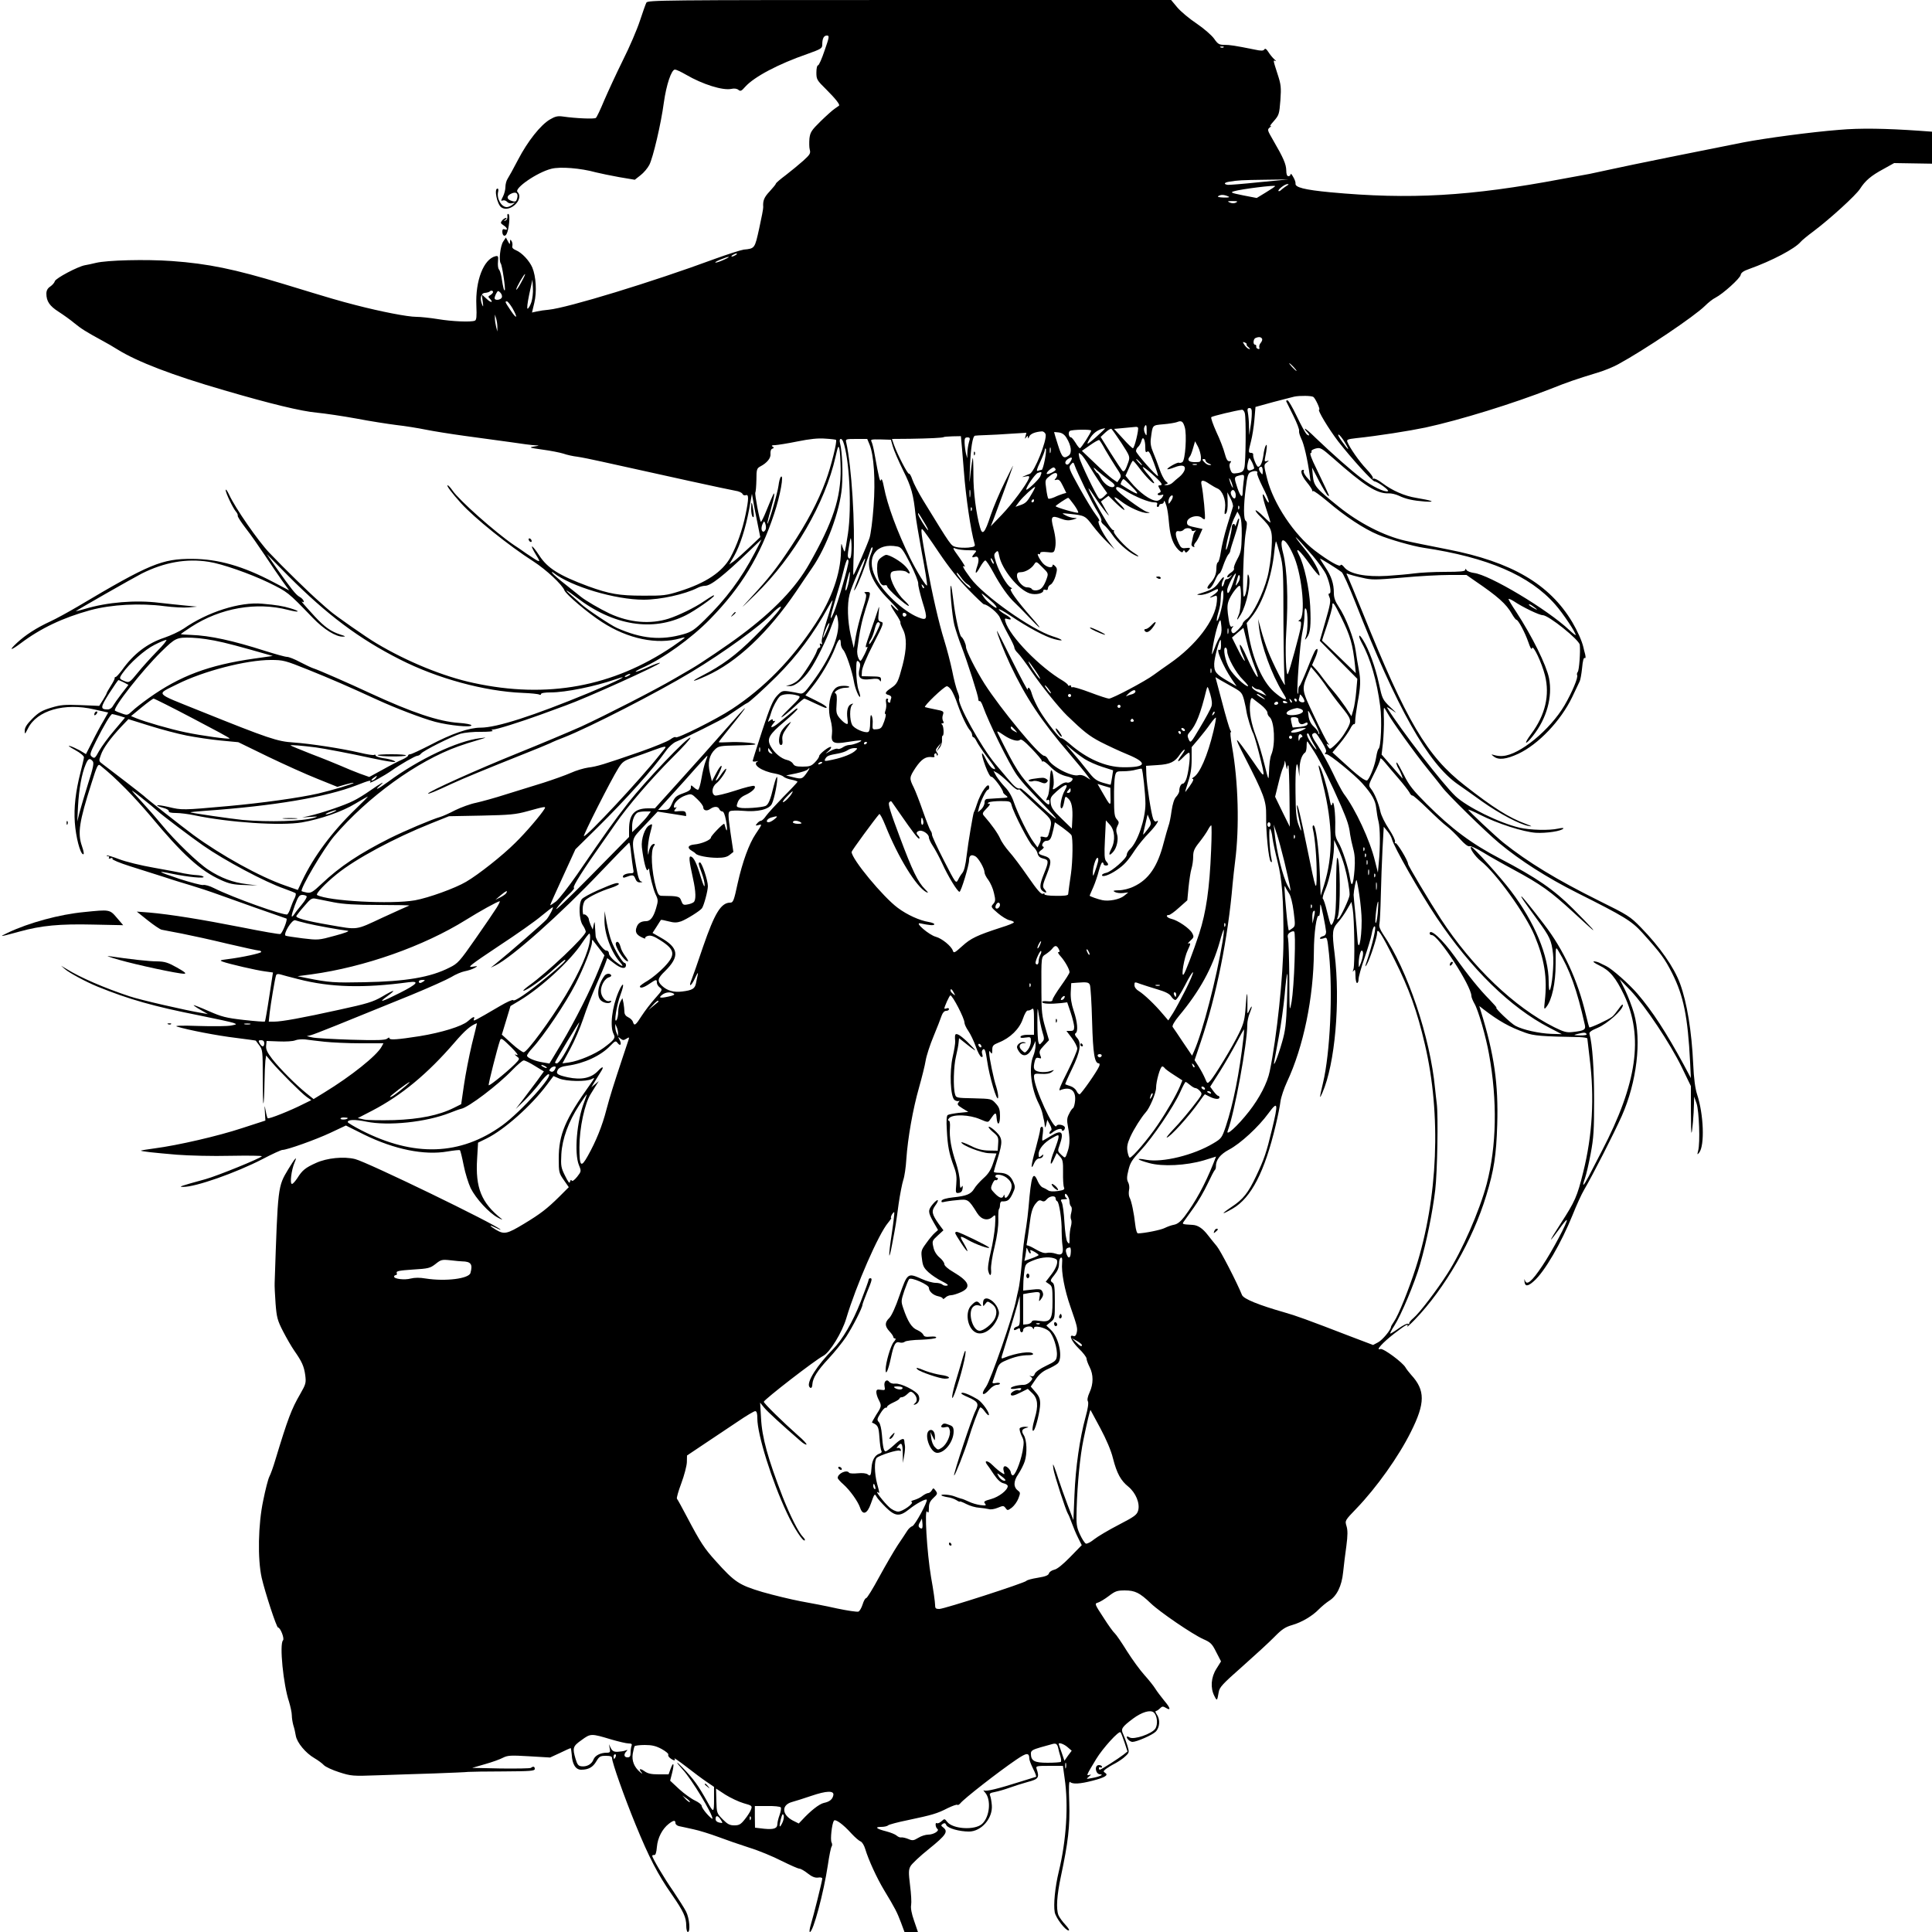 <?xml version="1.0" standalone="no"?>
<!DOCTYPE svg PUBLIC "-//W3C//DTD SVG 20010904//EN"
 "http://www.w3.org/TR/2001/REC-SVG-20010904/DTD/svg10.dtd">
<svg version="1.0" xmlns="http://www.w3.org/2000/svg"
 width="1250pt" height="1250pt" viewBox="0 0 1250 1250"
 preserveAspectRatio="xMidYMid meet">
<g transform="translate(0,1250) scale(0.1,-0.1)"
fill="#000000" stroke="none">
<path d="M4182 12483 c-5 -10 -24 -63 -42 -118 -18 -55 -67 -170 -110 -255
-42 -85 -96 -202 -121 -260 -24 -58 -48 -109 -54 -113 -10 -8 -129 -3 -212 9
-35 5 -51 1 -85 -19 -61 -36 -144 -141 -206 -260 -29 -56 -60 -112 -68 -124
-8 -12 -14 -36 -14 -53 0 -17 -7 -45 -16 -62 -14 -27 -14 -30 -1 -25 9 3 21
-1 28 -9 7 -8 20 -12 33 -9 21 6 21 6 2 -9 -11 -9 -28 -16 -37 -16 -36 0 -67
57 -56 100 3 11 1 20 -4 20 -24 0 -3 -103 25 -122 55 -37 150 54 104 100 -23
23 127 127 219 150 57 15 191 4 288 -23 28 -7 96 -21 151 -31 l101 -17 37 29
c21 16 46 46 57 67 24 46 76 267 94 403 16 115 49 214 72 214 8 0 40 -15 71
-33 108 -63 239 -104 294 -92 18 4 35 2 45 -6 13 -11 20 -9 44 19 58 65 215
148 403 213 89 32 96 36 96 61 0 39 10 58 30 58 17 0 16 -9 -15 -97 -18 -54
-37 -97 -43 -96 -5 1 -10 -19 -10 -46 0 -45 3 -50 65 -111 59 -59 90 -98 81
-104 -2 -2 -14 -10 -27 -19 -14 -9 -55 -46 -92 -82 -59 -58 -67 -71 -72 -111
-2 -25 -2 -58 2 -72 7 -24 1 -33 -42 -72 -27 -24 -78 -66 -113 -93 -35 -26
-64 -51 -64 -55 0 -4 -18 -26 -40 -50 -37 -39 -45 -61 -42 -102 1 -8 -11 -70
-26 -138 -29 -131 -28 -130 -100 -137 -20 -3 -104 -30 -187 -60 -400 -148
-953 -317 -1075 -329 -25 -2 -59 -7 -76 -11 l-32 -7 15 63 c17 72 11 170 -13
228 -19 44 -67 96 -106 112 -19 8 -27 17 -23 28 2 9 0 23 -5 31 -8 12 -10 12
-10 -5 -1 -18 -2 -18 -14 4 l-13 24 -18 -27 c-18 -28 -29 -123 -15 -141 9 -12
32 -166 26 -173 -5 -5 -11 16 -21 83 -4 22 -11 46 -17 52 -6 7 -8 30 -6 51 3
35 1 38 -17 34 -76 -19 -130 -158 -123 -319 3 -72 1 -94 -10 -98 -26 -10 -147
-5 -237 10 -49 8 -114 15 -142 15 -55 0 -226 33 -392 76 -112 29 -147 39 -471
138 -314 95 -483 130 -718 147 -168 12 -418 6 -492 -12 -25 -6 -56 -13 -70
-15 -46 -8 -189 -84 -195 -103 -3 -11 -17 -26 -30 -35 -17 -11 -25 -26 -25
-46 0 -49 21 -80 79 -117 31 -20 76 -52 101 -73 45 -37 77 -57 180 -113 30
-16 75 -42 100 -58 127 -79 352 -166 690 -264 301 -88 499 -136 600 -145 52
-5 167 -22 255 -38 88 -17 205 -35 260 -42 55 -6 141 -20 190 -30 50 -10 162
-28 250 -40 88 -12 220 -30 293 -40 73 -11 147 -21 165 -21 30 -2 29 -2 -8 -8
-36 -6 -30 -8 55 -20 52 -7 113 -19 135 -26 22 -8 63 -17 90 -20 28 -4 97 -18
155 -31 400 -89 815 -180 867 -189 23 -3 44 -13 47 -21 3 -7 12 -11 21 -8 20
8 20 -23 -1 -124 -20 -99 -57 -203 -98 -278 -53 -95 -159 -166 -331 -220 -82
-26 -103 -29 -235 -28 -154 0 -217 11 -355 61 -188 70 -263 117 -316 199 -49
75 -67 79 -21 4 35 -56 32 -55 -63 9 -27 19 -64 45 -82 56 -120 82 -353 289
-395 351 -13 19 -27 34 -32 34 -10 0 28 -51 87 -116 86 -95 308 -274 469 -377
82 -53 186 -150 200 -187 10 -26 152 -147 243 -205 168 -109 356 -148 507
-105 15 5 28 7 28 5 0 -3 -35 -28 -77 -57 -388 -262 -813 -340 -1288 -237
-194 41 -433 139 -630 257 -63 37 -269 181 -301 210 -11 9 -40 34 -64 56 -61
52 -239 226 -327 319 -72 75 -221 290 -261 377 -12 25 -21 38 -22 29 0 -18 47
-117 67 -140 8 -9 13 -21 11 -26 -2 -5 22 -42 52 -81 30 -38 85 -117 123 -174
37 -56 88 -131 113 -166 l45 -62 -103 54 c-195 103 -356 149 -523 150 -197 1
-276 -31 -745 -310 -58 -34 -136 -77 -175 -95 -91 -42 -161 -88 -215 -138 -56
-52 -43 -53 24 -3 129 97 272 165 450 214 136 37 323 47 481 26 55 -7 125 -11
155 -8 l55 5 -75 7 c-41 4 -118 12 -170 18 -153 19 -336 4 -482 -40 -32 -9
-58 -16 -58 -15 0 4 374 217 427 244 146 73 290 99 434 76 85 -13 265 -76 386
-134 126 -62 124 -60 287 -229 71 -74 150 -123 195 -121 20 0 17 3 -16 13 -62
20 -103 49 -167 118 -83 91 -92 102 -79 94 8 -5 11 -2 7 7 -3 8 -15 20 -27 26
-23 13 -54 52 -152 191 l-59 85 139 -141 c250 -251 458 -407 723 -541 242
-123 547 -206 793 -216 53 -2 101 -7 108 -11 6 -4 11 -2 11 3 0 7 25 11 63 11
97 0 287 39 417 84 111 38 22 -7 -170 -87 -361 -149 -596 -225 -701 -225 -74
0 -187 -39 -327 -113 -63 -32 -120 -59 -128 -59 -8 0 -14 -4 -14 -9 0 -5 -17
-16 -37 -25 -21 -9 -78 -38 -126 -65 l-88 -48 -62 22 c-34 13 -89 35 -122 50
-33 14 -118 49 -190 76 -71 28 -132 53 -135 56 -5 5 72 -1 165 -13 57 -8 221
-39 358 -69 120 -26 184 -33 141 -15 -12 5 -42 12 -68 15 -25 4 -46 12 -46 17
0 5 -4 7 -9 4 -5 -4 -47 3 -93 14 -116 27 -315 58 -428 66 -107 7 -158 24
-613 207 -293 118 -278 101 -141 170 169 85 447 157 606 157 81 0 92 -3 244
-64 144 -58 255 -106 444 -193 117 -54 293 -121 375 -143 91 -24 235 -38 235
-23 0 6 -37 13 -82 16 -130 9 -300 66 -573 192 -130 61 -338 152 -365 160 -14
4 -53 23 -88 41 -35 19 -73 34 -85 34 -12 0 -76 18 -143 39 -206 66 -356 99
-476 103 -38 1 -68 4 -68 5 0 2 30 23 67 47 190 123 421 163 627 110 73 -19
86 -11 16 10 -49 15 -91 22 -184 30 -144 13 -353 -53 -509 -162 -27 -18 -83
-44 -124 -58 -109 -36 -199 -104 -274 -210 -18 -24 -36 -44 -41 -44 -4 0 -7
-3 -6 -7 1 -5 -10 -27 -25 -50 -15 -24 -27 -45 -27 -48 0 -3 -11 -23 -24 -44
l-24 -38 -120 5 c-104 4 -129 2 -192 -17 -59 -18 -81 -31 -121 -71 -35 -35
-49 -57 -49 -77 0 -26 1 -25 21 14 58 117 237 168 429 123 19 -4 47 -11 63
-14 l27 -6 -30 -53 c-17 -28 -50 -89 -72 -134 l-42 -82 -40 24 c-23 12 -52 26
-66 29 -14 4 2 -8 35 -26 35 -19 59 -40 58 -48 0 -8 -11 -52 -22 -96 -32 -125
-44 -230 -37 -326 7 -95 34 -199 53 -205 8 -3 6 15 -7 53 -29 83 -18 157 62
407 35 112 42 126 56 115 65 -53 97 -83 167 -153 44 -44 115 -123 159 -175
206 -248 322 -354 456 -414 53 -24 81 -30 150 -32 l85 -3 -70 9 c-87 10 -165
39 -246 92 -66 42 -220 191 -299 288 -25 30 -67 80 -95 110 -27 30 -65 73 -85
94 -28 31 -19 26 45 -25 44 -35 91 -74 105 -87 28 -26 217 -169 295 -223 136
-95 400 -236 525 -279 36 -13 68 -26 72 -29 4 -4 1 -18 -6 -33 -8 -14 -19 -42
-26 -62 -6 -20 -16 -38 -21 -42 -18 -11 -354 109 -475 170 -27 14 -59 23 -70
20 -10 -2 -80 16 -154 40 -143 48 -153 55 -43 32 98 -20 207 -31 200 -19 -3 5
-23 10 -44 11 -21 1 -58 6 -83 11 -25 6 -112 22 -195 37 -82 14 -183 39 -224
55 -41 16 -77 26 -80 24 -2 -3 1 -5 8 -5 7 0 9 -4 6 -10 -4 -6 1 -7 11 -3 10
4 15 2 11 -4 -3 -5 46 -26 116 -48 67 -21 168 -53 224 -71 56 -19 133 -42 170
-53 37 -11 120 -38 183 -61 90 -33 377 -134 433 -153 10 -3 -24 -91 -39 -100
-5 -3 -119 17 -254 44 -254 50 -458 83 -595 95 l-80 6 70 -56 c39 -31 79 -58
90 -61 11 -2 70 -14 130 -25 61 -12 194 -41 297 -66 103 -24 194 -44 203 -44
8 0 15 -4 15 -9 0 -8 -122 -35 -219 -47 -48 -6 -52 -8 -30 -16 38 -14 218 -56
274 -63 l51 -7 -24 -156 c-13 -87 -26 -159 -28 -161 -3 -3 -64 2 -137 10 -115
13 -144 21 -226 57 -52 23 -96 40 -98 39 -2 -2 18 -16 45 -31 l47 -27 -40 7
c-98 16 -400 85 -467 108 -163 54 -318 121 -408 177 l-35 21 25 -22 c27 -24
137 -83 210 -113 204 -83 367 -129 656 -186 110 -22 210 -44 224 -49 24 -9 23
-10 -14 -17 -22 -5 -117 -6 -210 -3 -112 4 -161 2 -141 -4 71 -22 263 -59 381
-73 71 -9 129 -17 129 -18 1 -1 11 -15 23 -31 21 -27 22 -39 22 -204 0 -96 2
-173 4 -171 3 3 6 58 7 124 1 66 4 135 6 153 l5 33 36 -43 c51 -60 191 -200
226 -225 l30 -21 -51 -25 c-82 -42 -225 -99 -231 -92 -3 3 -9 24 -13 48 -8 41
-8 41 -5 -10 l3 -53 -151 -49 c-154 -51 -414 -111 -566 -131 -47 -6 -86 -13
-88 -14 -4 -5 80 -14 233 -27 77 -6 233 -10 347 -7 114 2 205 1 202 -3 -8 -13
-288 -127 -364 -148 -171 -47 -177 -50 -145 -50 77 -2 340 90 514 180 63 33
120 59 128 59 30 0 215 66 309 110 l102 48 118 -59 c196 -96 389 -135 539
-109 42 7 78 11 81 8 3 -3 14 -47 24 -98 10 -51 31 -117 45 -147 34 -68 119
-161 176 -191 24 -13 35 -16 24 -8 -131 104 -170 201 -158 390 l6 103 55 27
c114 56 289 211 391 348 l42 56 37 -16 c46 -19 177 -22 211 -3 21 12 20 8 -10
-34 -163 -228 -204 -325 -204 -482 0 -87 2 -94 33 -138 l32 -46 -62 -62 c-79
-78 -122 -111 -228 -175 -111 -67 -128 -70 -182 -38 -48 29 -45 35 5 10 18 -9
29 -13 25 -9 -32 34 -863 437 -941 456 -73 18 -182 7 -252 -25 -69 -31 -89
-47 -121 -98 -14 -21 -29 -38 -35 -38 -15 0 -4 90 17 139 20 47 4 30 -41 -44
-68 -113 -67 -108 -88 -735 -1 -19 2 -80 6 -135 7 -88 12 -108 48 -178 22 -43
55 -100 73 -126 49 -70 63 -100 71 -159 6 -49 4 -57 -32 -120 -57 -98 -80
-158 -163 -432 -12 -41 -29 -88 -37 -103 -8 -15 -26 -85 -40 -155 -33 -155
-37 -378 -10 -500 22 -95 96 -322 106 -322 15 0 43 -72 32 -83 -24 -24 2 -287
39 -397 9 -30 18 -70 18 -88 0 -18 5 -47 10 -65 6 -18 13 -48 16 -68 8 -44 63
-111 120 -144 24 -14 51 -34 61 -45 10 -11 55 -32 99 -46 78 -25 87 -26 251
-20 94 3 258 9 365 12 107 4 206 8 220 10 14 1 116 3 228 3 173 1 202 3 202
16 0 16 -10 19 -25 7 -6 -4 -93 -5 -195 -4 l-185 4 83 24 c46 13 99 32 117 42
30 15 50 16 169 9 l135 -8 65 30 c35 17 66 31 68 31 2 0 5 -19 7 -41 3 -63 25
-99 61 -99 47 0 76 16 98 54 19 32 26 36 62 36 29 0 40 -4 40 -15 0 -28 78
-249 153 -432 86 -210 143 -321 234 -451 75 -108 93 -147 93 -202 0 -22 5 -40
10 -40 18 0 11 89 -11 132 -11 22 -49 81 -83 132 -60 86 -136 215 -136 229 0
4 6 6 12 5 9 -2 15 15 18 52 5 60 35 117 77 150 31 24 43 25 43 5 0 -8 10 -17
23 -20 12 -2 54 -12 92 -20 39 -8 111 -31 160 -49 50 -19 140 -50 202 -70 62
-19 156 -58 210 -86 55 -27 106 -50 115 -50 8 0 33 -14 54 -31 28 -22 47 -29
66 -27 16 3 28 0 28 -6 0 -15 -56 -239 -74 -298 -8 -27 -11 -48 -6 -48 21 0
89 253 116 432 9 62 20 117 25 122 4 5 4 17 -1 26 -9 17 2 119 15 140 9 14 60
-23 113 -82 24 -26 51 -49 60 -52 10 -4 23 -25 30 -49 21 -70 74 -186 122
-266 72 -119 84 -143 109 -209 l23 -62 44 0 43 0 -25 73 c-16 45 -23 83 -19
102 3 16 0 73 -7 127 -10 82 -10 101 3 124 8 15 62 66 121 113 109 88 124 111
91 137 -16 12 -16 15 -3 24 11 7 17 5 23 -9 10 -20 84 -41 146 -41 80 0 155
86 148 170 -2 25 -7 53 -11 62 -6 14 -1 18 31 24 21 4 63 16 93 27 30 11 84
28 120 38 69 18 76 28 57 84 -6 19 -2 20 81 20 l89 0 11 -80 c26 -175 11 -404
-38 -605 -24 -100 -35 -213 -26 -262 7 -37 69 -118 90 -118 8 0 -2 16 -21 37
-19 20 -39 48 -45 62 -16 42 -10 129 16 251 47 221 59 324 54 478 -4 101 -2
140 5 133 16 -16 65 -13 146 8 81 21 105 36 81 51 -13 8 -12 11 5 25 11 8 38
25 60 36 22 12 52 32 66 46 26 24 26 26 13 70 -8 25 -20 58 -27 73 -17 34 -9
46 64 101 57 42 111 58 133 40 23 -19 29 -77 11 -105 -22 -34 -140 -74 -167
-57 -10 6 -18 8 -18 3 0 -12 22 -32 37 -32 27 0 128 44 150 66 27 27 31 79 7
112 -8 12 -11 22 -5 22 5 0 17 8 26 17 14 14 20 14 37 4 35 -22 32 -3 -8 44
-21 26 -48 61 -59 79 -11 18 -43 58 -71 89 -28 31 -79 101 -113 155 -34 55
-69 106 -78 114 -9 7 -43 54 -74 103 -57 87 -58 90 -36 96 13 4 45 23 71 43
42 32 54 36 104 36 65 0 96 -15 167 -83 59 -57 271 -201 340 -232 48 -21 57
-30 84 -84 l31 -60 -30 -48 c-35 -55 -40 -124 -13 -176 17 -34 18 -33 28 25 5
32 25 53 153 166 81 72 174 157 207 191 48 49 70 64 115 77 63 18 132 59 175
104 17 17 45 40 63 52 51 31 83 96 92 186 4 42 14 119 21 170 9 69 9 101 1
128 -11 36 -11 36 64 114 130 135 273 336 352 495 94 187 94 270 2 370 -15 17
-31 38 -36 47 -17 32 -145 127 -163 120 -35 -13 16 43 90 100 74 57 96 69 84
46 -4 -7 18 12 48 43 195 202 376 516 463 804 50 163 65 262 71 458 8 264 -19
454 -106 735 l-10 33 27 -21 c99 -76 168 -115 272 -152 52 -19 106 -24 348
-28 28 -1 52 -5 52 -9 0 -3 7 -61 15 -128 32 -255 18 -498 -42 -738 -39 -157
-52 -187 -146 -332 -37 -57 -65 -103 -62 -103 2 0 25 29 51 65 25 36 48 64 51
62 8 -9 -95 -203 -157 -295 -70 -105 -103 -132 -114 -95 -3 11 -4 8 -3 -6 3
-36 21 -36 61 0 69 60 178 248 251 429 25 63 58 135 73 160 59 101 192 362
245 480 97 219 129 488 79 663 -12 43 -38 110 -57 150 l-36 72 72 -75 c93 -98
255 -341 330 -495 l59 -122 0 -153 c0 -84 2 -151 4 -149 5 5 15 121 16 189 l1
45 16 -45 c16 -49 24 -253 10 -305 -7 -27 -6 -28 7 -12 36 47 29 247 -14 377
-12 37 -21 102 -25 195 -10 215 -40 397 -85 521 -39 106 -131 238 -254 364
-69 71 -84 80 -272 173 -270 134 -459 249 -617 375 -53 43 -227 206 -227 213
0 3 34 -11 75 -32 114 -58 279 -111 361 -117 69 -4 169 11 179 28 3 4 -12 4
-33 -1 -58 -13 -180 -10 -251 6 -131 31 -340 134 -414 204 -82 77 -354 429
-443 573 -4 6 10 -1 32 -16 35 -25 34 -23 -12 20 -49 48 -51 52 -73 154 -23
105 -63 216 -102 279 -29 48 -35 31 -7 -21 54 -97 97 -245 118 -408 12 -87 5
-266 -11 -275 -4 -3 -11 -27 -15 -53 -7 -47 -36 -126 -56 -149 -10 -13 -59 24
-180 136 l-47 43 49 59 c27 32 56 75 66 94 9 19 20 32 25 30 4 -3 8 7 7 22 0
15 7 66 15 113 20 105 22 149 8 220 -6 30 -15 85 -20 121 -10 76 -64 217 -110
284 -22 33 -31 58 -31 88 0 61 -16 109 -55 167 -19 29 -35 54 -35 56 0 4 117
-69 141 -88 9 -7 48 -94 87 -193 269 -686 472 -1046 664 -1179 29 -20 100 -70
158 -112 112 -79 243 -148 300 -158 27 -5 23 -2 -17 13 -109 40 -212 105 -397
250 -244 190 -376 413 -661 1121 -48 118 -92 224 -97 234 -9 16 -8 18 8 11 11
-4 50 -15 88 -23 62 -15 85 -14 260 1 105 10 241 17 302 17 l112 0 53 -37
c150 -102 204 -150 241 -215 12 -21 25 -38 29 -38 12 0 56 -83 77 -144 13 -38
21 -52 24 -40 6 27 63 -93 84 -176 32 -127 2 -256 -89 -378 -51 -68 -41 -79
11 -13 89 112 128 252 104 374 -18 86 -108 268 -212 428 -28 41 -50 79 -50 83
0 4 15 -2 33 -13 59 -40 166 -91 188 -91 38 0 237 -160 240 -192 5 -43 -4
-165 -13 -175 -5 -7 -7 -16 -4 -21 8 -14 -32 -110 -82 -196 -94 -159 -290
-320 -399 -327 -15 -2 -39 1 -53 5 -24 7 -24 6 -6 -8 31 -25 81 -19 159 17
130 61 275 213 349 367 22 47 44 92 48 101 5 9 12 48 16 87 4 45 10 69 17 65
6 -4 7 4 3 23 -5 16 -9 36 -11 44 -9 41 -39 108 -72 164 -147 247 -394 391
-804 471 -101 20 -227 45 -279 57 -135 31 -296 113 -430 221 -147 118 -159
133 -166 198 l-5 54 45 -87 c25 -47 51 -90 57 -94 6 -4 10 -3 7 2 -2 5 -12 27
-22 48 -10 22 -38 80 -62 130 -26 52 -41 92 -35 94 6 2 9 8 6 12 -3 5 9 13 27
18 31 8 37 4 113 -62 202 -179 284 -231 360 -228 16 1 46 -6 65 -15 46 -22 92
-32 170 -38 76 -5 45 7 -58 24 -75 12 -154 47 -218 95 -26 20 -52 33 -58 29
-6 -3 -8 -3 -4 2 5 5 -14 32 -41 60 -47 49 -110 140 -124 177 -5 14 4 17 56
23 143 15 345 47 450 69 222 48 571 156 812 251 108 43 157 60 304 105 41 12
99 36 130 53 169 92 495 311 563 379 20 20 50 44 67 52 50 26 159 125 163 147
2 14 18 26 53 38 151 54 298 132 335 176 8 10 46 41 85 70 105 79 272 231 299
273 34 53 71 85 151 128 l70 39 123 -2 122 -2 0 104 0 103 -82 6 c-216 15
-383 18 -518 6 -180 -14 -478 -54 -619 -81 -220 -43 -750 -150 -861 -175 -63
-14 -124 -27 -135 -29 -11 -2 -92 -17 -180 -33 -594 -112 -983 -134 -1498 -86
-168 16 -230 32 -225 57 1 7 -5 26 -15 42 -9 17 -16 24 -17 18 0 -7 -6 -13
-14 -13 -9 0 -14 13 -14 38 -1 40 -18 80 -85 195 -38 66 -39 68 -21 83 11 9
12 12 4 8 -8 -4 1 10 21 32 34 39 36 45 43 135 6 85 4 102 -19 172 -29 90 -29
90 -12 82 6 -4 3 2 -9 12 -11 10 -28 31 -38 47 -13 20 -20 25 -26 16 -6 -9
-20 -10 -61 -1 -129 26 -162 31 -198 31 -33 0 -42 5 -66 40 -16 22 -65 65
-112 97 -47 31 -103 78 -126 105 l-40 48 -1693 0 c-1603 0 -1694 -1 -1702 -17z
m3735 -289 c-3 -3 -12 -4 -19 -1 -8 3 -5 6 6 6 11 1 17 -2 13 -5z m229 -873
c-104 -11 -195 -18 -202 -17 -29 4 -24 15 7 20 60 10 81 11 234 13 l150 2
-189 -18z m179 -23 c-11 -7 -26 -18 -34 -25 -7 -8 -16 -12 -19 -9 -7 8 40 45
58 45 10 0 9 -3 -5 -11z m-75 -2 c0 -3 -27 -21 -60 -41 l-59 -36 -88 17 c-79
16 -85 19 -58 27 48 14 265 41 265 33z m-4904 -79 c-5 -20 -11 -24 -28 -19
-43 10 -45 36 -4 52 27 10 40 -2 32 -33z m4599 13 c15 -6 7 -9 -28 -8 -29 1
-43 4 -35 9 16 11 37 10 63 -1z m53 -40 c-10 -6 -25 -7 -40 -1 -20 9 -18 10
17 10 31 0 36 -2 23 -9z m-3238 -340 c-8 -5 -19 -10 -25 -10 -5 0 -3 5 5 10 8
5 20 10 25 10 6 0 3 -5 -5 -10z m-75 -30 c-22 -10 -47 -19 -55 -19 -8 0 5 9
30 19 58 24 77 24 25 0z m-1315 -151 c-16 -30 -30 -49 -30 -42 0 13 52 104 57
99 2 -1 -10 -27 -27 -57z m68 -124 c-7 -21 -18 -40 -24 -42 -6 -2 -2 34 10 92
l21 96 3 -54 c2 -29 -3 -70 -10 -92z m-248 65 c0 -5 -8 -13 -17 -19 -15 -8
-16 -12 -5 -22 27 -28 10 -31 -19 -3 l-32 29 6 -45 c5 -36 4 -40 -4 -20 -16
39 -8 73 18 75 13 1 26 5 30 8 9 10 23 8 23 -3z m57 -34 c-7 -18 -47 -22 -47
-5 0 6 5 20 11 31 10 18 12 19 26 5 9 -9 13 -23 10 -31z m68 -69 c37 -65 30
-77 -10 -17 -38 57 -40 60 -25 60 5 0 21 -20 35 -43z m-97 -122 l0 -30 -8 30
c-4 17 -8 41 -8 55 l0 25 8 -25 c4 -14 8 -38 8 -55z m4947 -76 c4 -5 0 -18 -8
-27 -8 -9 -12 -23 -9 -31 3 -8 -1 -12 -9 -8 -8 2 -13 10 -11 16 1 6 -2 11 -8
11 -14 0 -12 37 3 43 21 9 36 7 42 -4z m-99 -37 c-3 -3 2 -11 12 -19 11 -10
12 -13 3 -11 -8 2 -21 14 -29 26 -13 20 -13 22 2 16 9 -4 14 -9 12 -12z m304
-147 c13 -14 21 -25 18 -25 -2 0 -15 11 -28 25 -13 14 -21 25 -18 25 2 0 15
-11 28 -25z m127 -193 c13 -8 47 -82 38 -82 -14 0 61 -125 124 -207 85 -109
220 -258 235 -258 19 -1 99 -59 86 -63 -22 -8 -102 31 -168 81 -72 54 -191
160 -299 263 -36 36 -68 63 -70 60 -2 -2 3 -11 12 -19 20 -20 20 -33 -1 -17
-8 8 -37 60 -64 117 -27 57 -54 103 -60 103 -6 0 -10 -3 -8 -7 2 -5 23 -46 46
-93 23 -46 40 -90 37 -98 -2 -7 4 -29 14 -50 18 -34 41 -137 55 -237 l5 -40
-25 28 c-13 16 -22 33 -19 38 4 5 1 9 -4 9 -22 0 -10 -39 24 -80 19 -23 35
-47 35 -53 0 -6 3 -8 6 -4 4 3 45 -27 93 -67 112 -96 238 -179 328 -216 71
-30 225 -74 293 -84 415 -62 687 -179 852 -367 50 -56 139 -190 132 -198 -1
-2 -20 13 -41 33 -141 133 -517 358 -617 369 -21 3 -42 11 -47 18 -6 10 -9 11
-9 2 0 -10 -33 -13 -132 -13 -73 0 -162 -5 -198 -10 -36 -5 -115 -12 -176 -16
-138 -8 -241 12 -276 55 -12 16 -22 21 -25 14 -5 -14 -76 27 -165 94 -135 103
-270 306 -310 467 -22 87 -22 89 -2 104 16 12 16 14 1 9 -14 -5 -16 -2 -13 16
14 65 16 101 6 85 -6 -9 -13 -38 -16 -65 -7 -47 -19 -73 -34 -73 -10 0 -35 62
-32 78 2 6 -4 12 -13 12 -19 0 -19 5 -1 75 8 30 18 93 22 139 l7 83 116 32
c64 17 125 32 136 35 36 7 110 6 122 -2z m-398 -109 c0 -21 -4 -60 -9 -88 l-7
-50 -2 56 c0 31 -4 71 -7 88 -5 24 -3 31 10 31 12 0 16 -9 15 -37z m-45 3 c9
-35 6 -318 -3 -352 -6 -23 -14 -30 -44 -35 -33 -5 -37 -3 -47 24 -7 21 -7 34
0 42 8 10 6 13 -6 11 -12 -1 -20 13 -30 50 -7 28 -31 91 -54 139 -22 49 -37
92 -33 96 7 7 158 43 199 48 7 0 15 -10 18 -23z m-389 -89 c15 -47 4 -215 -15
-227 -8 -5 -18 -6 -22 -4 -9 6 -82 -36 -75 -42 2 -2 22 3 45 12 50 20 76 13
66 -18 -4 -12 -18 -31 -33 -43 -14 -11 -34 -28 -43 -37 -10 -10 -28 -17 -40
-17 -18 1 -19 2 -5 6 16 4 16 6 -2 21 -10 9 -28 44 -39 77 -11 33 -30 82 -41
108 -15 35 -19 60 -15 90 12 89 7 85 81 92 38 3 77 10 88 14 29 12 39 5 50
-32z m-246 -24 c0 -34 -1 -36 -11 -16 -6 12 -8 29 -5 37 11 27 17 18 16 -21z
m-56 20 c6 -12 -23 -133 -33 -133 -5 0 -34 28 -65 63 l-57 62 64 6 c35 3 68 6
75 7 6 1 14 -1 16 -5z m-263 -53 c-30 -28 -58 -50 -63 -50 -4 0 5 18 19 40 23
34 56 55 94 59 3 0 -20 -22 -50 -49z m156 -47 c55 -85 56 -88 44 -124 -18 -52
-27 -66 -39 -54 -5 6 -39 57 -75 114 l-65 104 31 29 c16 15 34 26 39 23 4 -3
34 -45 65 -92z m-196 81 c0 -12 -65 -114 -73 -114 -4 0 -17 16 -28 35 -12 19
-25 35 -29 35 -15 0 -21 33 -8 42 15 9 138 11 138 2z m-295 -23 c11 -37 -73
-248 -103 -257 -9 -3 -26 -10 -37 -15 -15 -6 -13 -7 9 -2 25 5 28 3 23 -12
-17 -42 -108 -165 -174 -234 l-73 -76 20 50 c17 44 106 286 124 340 4 11 -20
-36 -53 -104 -34 -68 -75 -166 -92 -217 -37 -113 -53 -131 -68 -77 -25 86 -44
235 -43 341 0 62 -2 111 -4 109 -2 -2 -8 -44 -14 -93 -9 -87 -9 -87 -4 36 4
119 17 198 32 201 4 1 36 3 72 4 36 1 109 5 163 9 l98 6 -6 -22 c-5 -18 -4
-20 4 -8 10 13 11 13 12 0 0 -10 3 -8 8 5 7 18 38 31 83 34 9 0 19 -8 23 -18z
m136 -25 c30 -49 36 -96 14 -113 -34 -24 -44 -14 -70 68 -14 44 -25 81 -25 83
0 1 14 0 31 -2 21 -3 37 -14 50 -36z m1801 -30 c35 -58 24 -54 -21 10 -19 26
-28 45 -20 42 7 -2 26 -26 41 -52z m-2478 -34 c4 -43 9 -108 12 -147 13 -174
45 -388 69 -471 6 -19 2 -22 -40 -27 -26 -2 -62 -1 -80 4 -34 10 -27 0 -213
303 -30 49 -61 109 -69 133 -8 24 -18 41 -22 38 -8 -4 -74 123 -97 187 l-13
38 117 1 c122 2 212 6 218 11 1 2 27 4 57 5 l54 1 7 -76z m-815 52 c9 -8 -32
-173 -66 -264 -50 -136 -124 -275 -226 -428 -95 -143 -140 -200 -262 -332 -72
-78 -69 -75 34 25 247 241 450 590 517 890 16 70 19 76 25 50 4 -16 7 -74 8
-128 2 -188 -49 -344 -204 -617 -86 -152 -228 -301 -440 -459 -79 -60 -264
-185 -320 -217 -11 -6 -60 -35 -110 -64 -128 -75 -447 -238 -605 -311 -74 -33
-261 -112 -415 -174 -260 -105 -575 -247 -575 -259 0 -6 50 15 155 64 69 32
219 94 465 192 69 27 143 58 166 68 22 11 65 29 95 40 165 65 605 291 819 420
216 130 456 305 530 385 14 15 34 32 44 37 35 19 -41 -71 -163 -192 -119 -119
-210 -186 -341 -253 -79 -41 -62 -42 28 -1 198 88 402 280 585 550 40 60 86
127 101 149 94 135 181 371 193 521 8 98 2 233 -12 287 -8 30 8 38 20 10 40
-105 57 -425 31 -597 -9 -61 -18 -112 -21 -114 -2 -2 -8 11 -14 29 -8 31 -9
28 -10 -31 -3 -143 -60 -305 -165 -465 -151 -231 -331 -415 -541 -553 -98 -65
-359 -195 -363 -182 -2 5 -18 -1 -35 -14 -18 -13 -104 -48 -192 -79 -239 -83
-282 -96 -339 -103 -28 -4 -79 -19 -114 -35 -34 -15 -113 -43 -175 -63 -61
-19 -170 -53 -242 -75 -71 -23 -159 -47 -195 -55 -36 -7 -96 -29 -135 -48 -38
-20 -81 -39 -95 -43 -54 -15 -230 -90 -325 -137 -199 -100 -326 -184 -446
-298 -55 -52 -68 -59 -93 -55 -16 3 -31 7 -34 9 -13 13 143 277 210 356 217
254 537 486 803 581 33 12 89 30 125 40 63 19 64 19 16 13 -147 -18 -397 -136
-593 -281 -70 -51 -98 -63 -50 -21 32 28 2 12 -68 -37 -33 -23 -82 -54 -110
-67 -52 -27 -208 -80 -285 -97 l-45 -10 55 4 c48 3 51 3 22 -6 -77 -23 -290
-29 -462 -14 -70 7 -333 45 -338 49 -1 2 41 6 95 10 448 32 781 88 982 166 84
33 96 35 85 18 -8 -12 93 43 141 77 51 37 152 95 165 95 7 0 18 6 24 14 14 19
198 111 256 129 25 7 83 13 132 12 48 0 82 3 75 7 -9 6 -8 8 2 8 24 0 176 48
311 97 69 25 141 52 161 59 132 47 609 263 609 275 0 4 -34 -8 -76 -27 -42
-19 -79 -33 -81 -30 -3 2 16 13 40 24 138 61 320 192 441 316 203 208 324 408
415 682 39 116 65 260 43 239 -5 -5 -12 -31 -15 -57 -6 -48 -66 -253 -72 -246
-2 2 7 41 21 87 13 46 24 91 23 100 0 19 -2 15 -50 -102 -17 -43 -34 -76 -36
-73 -9 9 -41 180 -36 189 3 5 6 42 7 83 0 67 3 74 25 86 44 23 70 55 66 83 -1
16 3 29 12 32 12 5 12 7 1 14 -9 6 -3 9 17 9 17 1 82 11 145 24 79 16 135 22
180 18 36 -2 67 -6 69 -8z m860 -16 c-5 -18 -10 -49 -10 -68 l-1 -35 -8 30
c-4 17 -8 47 -9 68 -1 30 2 37 18 37 17 0 19 -4 10 -32z m1141 -32 c0 -30 3
-36 13 -28 9 8 19 -9 43 -74 17 -46 29 -84 26 -84 -12 0 -142 147 -142 161 0
9 6 22 14 28 8 7 17 24 21 38 9 37 25 11 25 -41z m-1784 18 c28 -68 39 -230
26 -401 -6 -87 -18 -178 -26 -203 -15 -46 -95 -231 -104 -240 -2 -3 -2 40 0
95 12 231 -12 607 -47 763 -5 21 -3 22 65 22 l71 0 15 -36z m151 -14 c7 -25
37 -94 67 -155 53 -106 66 -154 80 -290 2 -22 20 -129 40 -239 21 -109 36
-205 34 -213 -3 -14 -68 92 -110 177 -84 173 -146 340 -169 459 -8 43 -15 58
-19 46 -6 -18 -12 5 -41 165 -6 36 -15 72 -20 82 -8 15 -2 16 58 15 l67 -2 13
-45z m1373 -18 c18 -31 50 -83 70 -114 35 -52 37 -58 23 -77 l-14 -21 -32 22
c-18 13 -69 58 -114 102 l-83 79 53 37 c28 20 55 35 59 33 3 -1 21 -29 38 -61z
m620 -49 c0 -32 -1 -33 -40 -33 -39 0 -51 13 -32 36 5 5 14 29 21 54 l13 45
19 -35 c10 -19 18 -50 19 -67z m-973 30 c-3 -10 -5 -4 -5 12 0 17 2 24 5 18 2
-7 2 -21 0 -30z m-37 -48 c-7 -36 -16 -65 -20 -65 -5 0 -16 -3 -24 -6 -12 -5
-9 9 14 57 16 35 30 70 30 78 0 8 3 12 6 8 4 -3 1 -36 -6 -72z m287 -39 c20
-33 54 -87 76 -119 l41 -58 -22 -22 c-14 -13 -25 -18 -31 -12 -19 19 -121 232
-128 266 -6 31 -5 33 10 20 10 -7 34 -41 54 -75z m-117 35 c-14 -27 -27 -34
-36 -20 -4 7 1 18 11 26 27 19 37 16 25 -6z m1184 -52 c-2 -4 -13 -9 -24 -12
-22 -6 -26 15 -13 62 6 23 6 23 24 -10 9 -19 15 -37 13 -40z m-739 41 c10 -11
16 -20 13 -20 -3 0 -13 9 -23 20 -10 11 -16 20 -13 20 3 0 13 -9 23 -20z m425
10 c0 -6 10 -15 23 -20 16 -6 17 -9 5 -9 -9 -1 -24 6 -32 15 -19 18 -20 24 -6
24 6 0 10 -5 10 -10z m-432 -44 c44 -59 93 -109 99 -102 3 3 -13 26 -36 52
-23 26 -39 49 -37 52 6 5 107 -83 119 -104 5 -9 3 -14 -8 -14 -13 0 -13 -3 -3
-21 10 -17 10 -23 1 -26 -22 -8 -14 -21 8 -16 19 5 20 4 8 -16 -8 -11 -23 -21
-34 -21 -41 0 -113 53 -171 123 l-32 39 22 49 c11 27 23 48 26 48 3 0 20 -19
38 -43z m-350 -131 c30 -60 67 -131 84 -157 16 -26 27 -52 24 -57 -4 -5 4 -18
17 -28 13 -10 37 -39 55 -65 31 -46 95 -104 139 -127 41 -21 37 -11 -8 17 -47
30 -133 125 -122 136 3 3 1 6 -5 6 -6 0 -26 26 -45 58 -50 81 -119 212 -114
212 3 0 23 -28 45 -62 32 -50 106 -144 81 -103 -4 5 -16 26 -26 45 l-20 35 24
19 25 18 49 -48 c27 -26 51 -46 54 -43 2 3 -11 21 -30 39 -49 47 -44 58 8 17
48 -38 134 -77 169 -76 22 1 22 1 -3 8 -33 11 -193 129 -197 147 -5 20 13 17
56 -9 71 -43 154 -77 189 -77 18 0 24 -4 19 -15 -3 -8 -1 -15 4 -15 6 0 10 5
10 10 0 6 7 10 15 10 8 0 15 6 15 13 1 21 17 -16 23 -53 4 -19 9 -64 12 -100
8 -76 26 -123 59 -157 18 -17 26 -20 30 -11 5 10 7 10 12 1 4 -10 9 -10 20 1
20 21 18 24 -15 20 -24 -3 -31 2 -44 29 -26 55 -26 87 1 80 10 -2 24 2 31 10
12 15 51 12 51 -4 0 -5 8 -6 18 -3 10 4 13 3 6 -3 -6 -4 -13 -21 -16 -38 -3
-16 -7 -36 -9 -44 -2 -7 3 -16 11 -19 8 -2 12 -1 7 3 -4 5 0 16 8 25 8 8 21
32 29 52 l16 36 -33 7 c-59 12 -67 16 -67 35 0 34 71 55 98 28 6 -6 14 -9 17
-6 6 6 -10 171 -21 221 -8 33 8 36 51 6 17 -11 39 -24 51 -29 33 -13 57 -75
50 -129 -5 -36 -4 -43 6 -33 8 8 12 36 11 75 l-2 62 20 -39 c11 -21 19 -46 16
-55 -3 -9 -19 -63 -37 -121 -18 -58 -36 -134 -41 -170 -5 -36 -14 -66 -19 -68
-6 -2 -10 -19 -10 -38 0 -39 -12 -68 -43 -101 -11 -13 -18 -26 -14 -29 11 -11
29 8 49 52 10 24 23 44 28 44 4 0 16 24 25 53 10 28 24 59 31 68 8 8 14 20 14
26 0 5 14 51 31 102 17 51 28 97 26 104 -2 7 -9 -4 -15 -23 -6 -19 -11 -29
-11 -22 -2 21 -21 13 -21 -8 0 -27 -31 -152 -37 -147 -8 9 28 154 50 200 l23
47 15 -27 c10 -18 14 -57 13 -129 -2 -91 -5 -108 -29 -152 -15 -28 -25 -55
-21 -60 3 -5 -5 -17 -19 -26 -14 -9 -25 -21 -25 -27 0 -7 6 -6 18 2 15 13 16
12 4 -3 -8 -10 -19 -16 -25 -15 -6 1 -13 -7 -15 -18 -2 -11 -7 -24 -11 -28
-10 -10 -7 25 3 41 4 7 6 15 3 18 -2 2 -15 -11 -28 -30 -27 -39 -44 -50 -109
-71 -41 -12 -42 -14 -15 -14 17 -1 48 8 70 19 46 23 45 23 45 10 0 -6 -15 -20
-32 -31 -30 -19 -25 -20 15 -4 10 4 13 -4 10 -36 -9 -120 -135 -285 -308 -404
-32 -22 -77 -54 -100 -71 -53 -40 -268 -154 -290 -154 -9 0 -64 18 -122 40
-58 22 -109 37 -114 34 -5 -3 -9 0 -9 6 0 6 -4 8 -10 5 -5 -3 -10 -2 -10 2 0
5 -15 17 -32 28 -151 88 -345 288 -373 383 -6 21 -4 23 14 17 34 -10 24 8 -16
30 -20 11 -38 26 -41 32 -2 7 32 -11 75 -40 111 -75 226 -137 284 -152 69 -18
61 -4 -10 18 -137 43 -450 265 -532 377 -48 65 -59 87 -37 74 6 -4 -10 23 -36
60 -45 62 -46 66 -21 56 14 -5 51 -10 82 -10 54 0 55 -1 40 -18 -21 -23 -22
-33 -1 -25 25 9 32 -15 17 -59 -19 -55 -10 -58 18 -7 13 23 28 43 34 43 5 1
28 -34 51 -76 46 -86 99 -161 141 -199 15 -14 51 -50 79 -80 90 -96 110 -107
28 -14 -95 108 -150 185 -132 185 8 0 7 4 -4 10 -24 14 -72 96 -93 159 -15 47
-16 55 -2 68 13 13 15 10 22 -24 16 -85 123 -218 197 -242 37 -12 88 -1 88 18
0 6 7 8 15 5 9 -4 15 0 15 10 0 8 8 20 19 25 10 6 24 31 31 56 11 41 11 48 -4
63 -10 10 -16 12 -16 4 0 -21 -39 -13 -63 14 -24 28 -43 69 -27 59 6 -3 10 -1
10 6 0 8 14 10 44 7 39 -5 45 -3 50 16 10 35 7 79 -9 141 -19 73 -12 83 47 60
34 -13 53 -14 79 -7 31 9 32 10 8 11 -15 1 -40 8 -55 17 -28 15 -28 15 31 9
92 -10 97 -12 144 -75 24 -32 66 -80 94 -107 l49 -48 -40 54 c-43 57 -77 131
-61 131 6 0 -4 17 -20 38 -16 20 -64 98 -105 172 -71 128 -74 136 -58 154 16
18 17 18 27 -10 5 -16 34 -78 63 -139z m725 148 c-7 -2 -19 -2 -25 0 -7 3 -2
5 12 5 14 0 19 -2 13 -5z m-913 -32 c0 -9 -51 -34 -57 -27 -8 8 37 47 47 41 6
-4 10 -10 10 -14z m347 -68 c30 -21 39 -33 32 -40 -17 -17 -63 12 -85 52 -10
19 -21 35 -24 35 -3 0 -11 10 -19 23 -10 17 -6 15 20 -9 19 -17 53 -44 76 -61z
m993 60 c-1 -27 -1 -27 -15 -9 -14 19 -12 36 6 36 5 0 9 -12 9 -27z m-36 -14
c-3 -5 13 -45 35 -89 23 -44 41 -88 40 -98 0 -9 -9 1 -20 23 -28 59 -24 14 6
-75 14 -40 25 -77 25 -80 0 -4 -20 13 -45 38 -25 25 -48 43 -51 40 -3 -3 10
-21 29 -39 76 -76 81 -89 74 -208 -3 -58 -15 -142 -27 -186 -26 -102 -94 -240
-131 -268 -16 -11 -29 -26 -29 -32 0 -6 -14 -24 -30 -40 -25 -24 -33 -27 -40
-15 -6 9 -4 20 3 29 9 11 9 13 0 8 -14 -9 -19 8 -29 85 -5 45 -2 66 11 94 17
37 54 84 65 84 14 0 11 -149 -4 -184 -19 -45 -14 -46 12 -2 39 66 68 209 51
252 -5 14 -8 8 -8 -21 -2 -60 -12 -115 -23 -115 -12 0 -3 326 12 414 9 51 10
70 1 75 -16 10 -16 97 -1 212 10 81 15 97 33 105 24 11 50 7 41 -7z m-1403
-20 c-7 -20 -91 -99 -91 -86 0 18 57 100 74 107 27 10 29 8 17 -21z m109 8 c0
-7 -5 -18 -11 -24 -9 -9 -7 -11 7 -7 15 4 24 -5 41 -40 l22 -45 -22 -6 c-12
-4 -37 -13 -55 -22 -19 -8 -36 -12 -39 -9 -4 3 -10 32 -14 64 -8 54 -7 58 19
79 30 26 52 30 52 10z m1206 -43 c-3 -26 -6 -57 -6 -70 0 -40 -15 -27 -34 29
-22 66 -22 71 6 79 40 11 41 9 34 -38z m-72 -24 c5 -17 4 -20 -2 -10 -5 8 -13
26 -16 40 -5 17 -4 20 2 10 5 -8 13 -26 16 -40z m-649 -11 c52 -52 42 -55 -30
-11 -22 14 -41 26 -43 27 -5 4 10 35 17 35 4 0 29 -23 56 -51z m-645 -36 c-33
-59 -43 -69 -78 -81 l-32 -11 25 34 c24 31 93 95 102 95 2 0 -5 -17 -17 -37z
m-403 -25 c-2 -13 -4 -5 -4 17 -1 22 1 32 4 23 2 -10 2 -28 0 -40z m1717 20
c3 -13 1 -27 -3 -31 -11 -11 -35 29 -26 43 10 17 22 11 29 -12z m-3093 -193
l18 -90 -72 -68 c-40 -38 -85 -78 -100 -89 l-29 -20 31 53 c40 71 75 181 98
304 l18 100 9 -50 c4 -28 17 -90 27 -140z m2675 143 c-15 -21 -16 -22 -16 -2
0 11 6 26 12 32 19 19 22 -4 4 -30z m-627 -24 c18 -25 30 -48 27 -51 -6 -6
-146 35 -146 42 0 5 72 53 81 54 3 1 20 -20 38 -45z m-259 26 c0 -5 -5 -10
-11 -10 -5 0 -7 5 -4 10 3 6 8 10 11 10 2 0 4 -4 4 -10z m1327 -52 c-3 -8 -6
-5 -6 6 -1 11 2 17 5 13 3 -3 4 -12 1 -19z m-1730 -10 c-3 -8 -6 -5 -6 6 -1
11 2 17 5 13 3 -3 4 -12 1 -19z m-309 -75 c18 -29 30 -53 27 -53 -8 0 -65 92
-65 104 0 12 0 12 38 -51z m-1024 -48 c-4 -8 -10 -15 -14 -15 -14 0 -17 24 -7
48 11 23 11 23 19 3 4 -12 5 -28 2 -36z m1121 -150 c64 -95 129 -177 191 -240
51 -52 96 -95 100 -95 24 0 95 -59 104 -88 7 -17 30 -65 52 -105 22 -39 41
-79 41 -87 0 -8 10 -24 22 -35 12 -11 54 -67 93 -125 61 -89 172 -227 226
-280 108 -104 142 -131 216 -170 47 -24 126 -61 175 -81 134 -55 123 -85 -30
-83 -111 1 -234 55 -344 151 -27 23 -51 40 -54 37 -7 -8 -98 107 -141 179 -20
34 -42 81 -49 105 -11 40 -26 56 -28 30 0 -7 -45 77 -100 187 -54 110 -99 197
-99 194 0 -17 43 -126 87 -221 100 -211 200 -362 380 -572 52 -61 104 -124
116 -141 l22 -30 -28 18 c-16 11 -36 15 -48 12 -42 -14 -177 56 -198 103 -6
12 -17 22 -25 22 -31 0 -283 305 -386 466 -58 92 -120 215 -120 239 0 17 -18
57 -30 65 -12 8 -39 129 -51 230 -6 52 -13 97 -16 100 -11 10 7 -197 22 -255
9 -33 29 -94 45 -135 40 -104 110 -323 110 -344 0 -9 4 -15 8 -12 5 3 14 -12
21 -32 39 -109 167 -369 220 -446 17 -24 51 -65 77 -92 25 -27 83 -87 128
-134 95 -99 42 -62 -90 62 -45 43 -86 78 -91 77 -22 -4 -35 6 -88 69 -31 37
-65 77 -75 89 -91 108 -251 397 -234 424 2 5 -2 25 -11 45 -8 20 -24 80 -34
133 -11 53 -34 141 -51 196 -36 115 -78 300 -114 495 -36 198 -40 234 -28 226
5 -3 54 -71 107 -151z m-567 -4 c-2 -29 -7 -38 -15 -33 -10 6 -10 23 0 77 10
60 12 65 15 33 2 -21 2 -55 0 -77z m2985 -16 c37 -44 77 -99 88 -124 24 -56
36 -121 20 -121 -7 0 -7 -7 1 -25 9 -21 5 -46 -26 -153 l-37 -128 121 -123
122 -123 -7 -80 c-4 -45 -12 -99 -19 -121 l-12 -41 -39 60 c-22 32 -56 77 -75
99 -20 22 -49 58 -65 80 -16 22 -39 52 -52 66 l-24 26 21 48 c19 45 20 70 1
49 -5 -5 -28 -58 -52 -119 -24 -60 -47 -111 -51 -113 -5 -2 -8 -15 -8 -30 0
-14 -2 -23 -4 -21 -9 9 15 328 29 391 8 37 15 91 15 120 0 38 3 49 10 38 13
-20 13 -141 0 -177 -9 -26 -9 -27 5 -9 23 30 28 79 22 205 -6 117 -39 267 -73
332 -30 60 9 25 70 -61 33 -46 61 -79 63 -73 6 18 -41 104 -89 162 -103 128
-79 108 45 -34z m-3610 18 c-88 -168 -185 -298 -324 -434 -66 -65 -87 -78
-136 -92 -147 -42 -272 -30 -431 40 -39 17 -197 122 -232 155 -14 13 -42 38
-63 56 -55 47 -35 39 34 -14 237 -182 493 -223 708 -114 56 28 181 115 181
126 0 6 -11 0 -68 -38 -56 -39 -164 -91 -227 -111 -118 -37 -251 -26 -380 33
-61 29 -155 83 -188 110 -7 6 -49 39 -94 75 -45 35 -85 70 -89 77 -6 10 -4 10
7 2 114 -89 400 -174 583 -174 109 0 267 35 348 76 15 8 37 14 50 14 37 0 118
64 283 222 44 43 81 78 82 78 1 0 -19 -39 -44 -87z m3492 -31 c51 -126 73
-378 35 -402 -11 -7 -12 -10 -2 -10 11 0 12 -10 7 -42 -8 -45 -70 -273 -82
-298 -12 -24 -19 146 -11 270 14 215 6 409 -20 510 -33 126 18 106 73 -28z
m-93 22 c20 -74 22 -101 22 -444 1 -201 5 -378 9 -395 11 -42 -80 136 -110
215 -14 36 -34 97 -44 135 l-19 70 6 -55 c14 -118 81 -303 153 -420 26 -42 27
-47 10 -43 -11 3 -41 25 -67 48 -74 66 -136 208 -164 372 l-12 72 33 41 c71
88 130 260 146 423 4 38 9 67 11 64 2 -2 14 -39 26 -83z m-2475 50 c25 -5 36
-20 83 -112 30 -59 53 -117 51 -129 -1 -12 12 -65 28 -119 35 -110 31 -122
-28 -98 -99 40 -234 168 -278 262 -62 129 7 223 144 196z m-173 -50 c-34 -82
7 -186 119 -296 37 -38 64 -68 59 -68 -5 0 -17 9 -27 20 -32 35 -27 15 10 -40
20 -29 33 -55 31 -57 -3 -3 5 -23 16 -45 26 -50 25 -126 -2 -231 -29 -109 -34
-121 -74 -148 -41 -27 -45 -39 -15 -46 12 -4 18 -11 15 -20 -3 -8 -6 -19 -6
-24 0 -6 -5 -7 -10 -4 -6 4 -8 11 -5 16 4 5 1 9 -6 9 -7 0 -9 -10 -6 -27 3
-15 1 -37 -4 -50 -5 -13 -5 -23 0 -23 5 0 1 -21 -8 -47 -15 -42 -21 -48 -47
-51 -29 -3 -30 -2 -28 34 2 20 -1 44 -6 53 -7 11 -9 -1 -10 -42 0 -37 -4 -59
-13 -63 -23 -8 -92 22 -104 47 -16 31 -17 111 0 128 10 10 9 11 -6 5 -22 -8
-31 -44 -24 -94 5 -36 3 -39 -13 -30 -10 5 -28 22 -40 37 -19 24 -21 37 -17
90 3 38 1 63 -6 66 -22 7 26 37 61 37 22 0 32 4 25 8 -7 4 -29 6 -49 4 -27 -3
-40 -12 -54 -34 -27 -44 -34 -127 -16 -186 8 -28 12 -68 9 -89 -8 -59 10 -69
97 -54 38 6 77 11 87 11 25 -1 -44 -30 -71 -30 -12 0 -32 -7 -44 -16 -12 -8
-27 -12 -32 -9 -6 4 -27 -3 -48 -14 -36 -21 -36 -21 -13 -1 13 11 21 23 18 27
-9 8 -77 -45 -77 -59 0 -7 -12 -25 -27 -40 -23 -24 -35 -28 -80 -28 -41 0 -54
4 -62 19 -6 10 -23 21 -39 24 -37 8 -83 46 -106 89 -26 48 -11 75 89 159 47
40 85 77 85 82 0 6 -8 3 -17 -5 -10 -8 -27 -22 -38 -31 -11 -9 -40 -32 -64
-52 -46 -38 -67 -40 -35 -3 10 12 13 18 7 14 -8 -4 -13 -2 -13 5 0 8 -5 7 -17
-2 -15 -12 -16 -12 -9 6 5 11 12 32 16 46 11 36 37 84 55 103 17 17 71 20 115
6 24 -7 22 -10 -55 -86 -83 -81 -56 -70 39 16 29 28 56 50 60 50 3 0 34 -13
68 -30 34 -16 66 -30 70 -30 20 0 -5 19 -66 49 l-65 32 44 54 c56 69 120 179
149 255 22 59 36 69 36 24 0 -12 7 -29 15 -38 18 -17 59 -140 70 -206 7 -44
33 -106 40 -98 2 2 -2 22 -10 43 -8 22 -14 75 -15 119 0 68 2 77 15 66 10 -8
13 -21 8 -39 -17 -66 0 -84 71 -75 35 5 51 3 57 -7 7 -11 9 -10 9 4 0 19 -4
20 -75 21 l-50 1 2 34 c1 20 31 92 73 173 67 131 70 140 50 145 -18 5 -20 11
-15 57 5 48 4 49 -6 16 -6 -19 -26 -78 -45 -131 -37 -106 -39 -113 -23 -104 6
4 -2 -17 -16 -46 -27 -52 -27 -53 -40 -29 -7 14 -11 40 -8 60 15 119 29 183
54 262 35 107 35 108 7 108 -17 0 -19 -3 -10 -9 11 -7 8 -27 -17 -105 -17 -54
-37 -132 -44 -173 l-13 -76 -20 84 c-20 90 -24 199 -7 264 11 47 94 237 100
231 3 -2 -13 -50 -35 -105 -22 -56 -38 -101 -36 -101 8 0 43 80 73 165 17 50
34 96 36 104 3 8 8 12 10 9 3 -3 -2 -22 -11 -44z m796 -59 c0 -5 -5 -3 -10 5
-5 8 -10 20 -10 25 0 6 5 3 10 -5 5 -8 10 -19 10 -25z m-940 14 c0 -30 -68
-267 -96 -334 -29 -69 -24 -29 10 82 19 61 43 145 53 187 10 42 21 76 26 76 4
0 7 -5 7 -11z m1281 -116 c-7 -21 -20 -46 -29 -55 -16 -20 -57 -24 -67 -8 -3
6 -17 10 -30 10 -28 0 -65 43 -65 75 0 17 6 23 25 23 29 0 70 24 87 52 12 19
15 18 52 -20 40 -39 40 -40 27 -77z m-1276 0 c-7 -45 -24 -92 -25 -66 0 18 23
113 28 113 2 0 1 -21 -3 -47z m765 -33 c11 -6 20 -16 20 -23 -1 -16 -90 78
-90 95 0 7 11 -4 25 -24 14 -21 34 -42 45 -48z m1719 13 c-23 -68 -39 -89 -39
-51 0 21 45 108 56 108 2 0 -6 -26 -17 -57z m33 0 c-20 -31 -21 -29 -8 17 8
31 12 36 17 23 3 -10 -1 -28 -9 -40z m-2034 -38 c-3 -3 -9 2 -12 12 -6 14 -5
15 5 6 7 -7 10 -15 7 -18z m1936 -67 c-5 -55 -33 -153 -41 -145 -2 3 1 25 8
48 14 48 15 55 18 112 0 20 5 37 11 37 5 0 7 -22 4 -52z m-1499 -19 c17 -14
31 -31 33 -38 4 -18 -64 36 -84 67 -17 26 -17 27 2 12 10 -8 33 -26 49 -41z
m-1065 -121 c-23 -72 -37 -134 -33 -144 4 -12 3 -15 -5 -10 -8 5 -10 2 -6 -8
3 -9 1 -16 -4 -16 -6 0 -14 -10 -17 -22 -10 -34 -90 -160 -118 -186 -13 -13
-37 -27 -53 -32 l-29 -8 27 -1 c32 -1 86 43 129 106 40 57 110 201 139 283 13
36 26 69 30 73 4 4 10 -17 13 -48 9 -91 -52 -234 -166 -388 -53 -72 -61 -78
-85 -73 -15 4 -46 9 -70 13 -39 5 -45 3 -75 -29 -26 -28 -45 -72 -95 -224 -34
-104 -62 -193 -62 -197 0 -5 10 -6 23 -3 12 3 16 3 10 0 -41 -18 23 -64 112
-79 22 -4 47 -13 55 -20 8 -8 32 -16 53 -20 20 -4 37 -10 37 -13 0 -3 -41 -47
-91 -97 -49 -51 -100 -106 -112 -123 -12 -18 -27 -32 -33 -32 -6 0 -18 -8 -25
-17 -13 -15 -12 -16 9 -11 24 7 24 6 -19 -58 -43 -64 -85 -180 -116 -318 -24
-112 -29 -126 -48 -126 -60 0 -101 -68 -176 -285 -33 -99 -67 -194 -74 -212
-23 -54 -3 -46 22 9 14 30 21 41 18 24 -3 -15 -9 -41 -12 -58 -7 -35 -24 -45
-89 -53 -54 -7 -97 5 -131 37 -32 30 -29 48 18 93 99 97 92 153 -30 221 l-49
28 26 40 c14 23 27 42 28 44 1 2 23 -2 49 -9 38 -10 55 -9 82 0 37 14 123 68
135 85 13 19 38 113 38 143 0 37 -39 153 -51 153 -13 0 -11 -8 11 -68 11 -29
20 -65 19 -80 0 -16 -9 2 -23 48 -27 91 -46 132 -65 138 -16 5 -13 -24 13
-143 19 -85 20 -139 4 -152 -7 -6 -26 -13 -41 -15 -25 -5 -30 -1 -39 23 -10
30 -19 32 -126 33 -19 0 -25 9 -37 51 -30 107 -37 244 -14 271 7 9 7 14 1 14
-15 0 -30 -23 -35 -55 -3 -23 -4 -19 -6 15 0 25 6 72 14 103 19 72 19 70 -4
57 -29 -15 -54 -90 -48 -142 11 -91 29 -161 38 -147 5 8 9 11 9 8 1 -32 26
-132 41 -164 18 -37 18 -43 4 -91 -17 -58 -37 -84 -65 -84 -31 0 -51 -12 -60
-36 -13 -32 -4 -51 31 -68 16 -8 27 -11 24 -6 -3 5 5 12 18 15 18 5 40 -3 80
-29 96 -61 100 -94 23 -174 -30 -31 -77 -70 -105 -87 -28 -16 -51 -33 -51 -37
0 -15 26 -8 62 17 44 30 48 30 48 7 0 -10 9 -24 19 -31 19 -14 17 -17 -30 -70
-28 -31 -67 -82 -87 -113 -40 -63 -48 -68 -57 -40 -3 11 -17 24 -30 30 -17 8
-25 20 -25 36 0 13 -3 38 -6 56 l-7 32 -13 -23 c-7 -13 -14 -42 -14 -64 0 -22
-5 -47 -11 -55 -19 -27 0 96 26 165 28 75 18 89 -13 18 -43 -101 -57 -225 -32
-273 14 -26 5 -38 -65 -90 -56 -41 -158 -84 -223 -94 l-43 -6 50 93 c28 51 66
140 85 197 19 58 57 157 85 220 28 63 55 127 60 143 l10 28 46 -35 c44 -34 75
-38 75 -10 0 8 -4 14 -9 14 -13 0 -65 87 -85 141 -10 25 -23 79 -31 120 l-13
74 -1 -58 c-1 -87 44 -210 102 -274 29 -33 12 -28 -34 8 -21 17 -39 39 -39 50
0 11 -7 19 -18 19 -17 0 -66 67 -68 93 0 6 -2 32 -4 57 -2 40 -3 42 -9 16 l-6
-30 -13 28 c-6 15 -12 32 -12 37 0 15 -26 39 -34 32 -3 -4 -6 12 -6 35 0 24 7
47 16 57 23 22 99 59 166 80 31 10 55 22 52 27 -7 11 -30 4 -138 -43 -49 -22
-95 -47 -102 -57 -21 -28 -18 -131 6 -167 11 -16 20 -36 20 -43 0 -28 -248
-264 -369 -350 -24 -18 -40 -32 -34 -32 20 0 131 79 195 139 36 33 69 61 73
61 14 0 -21 -34 -120 -115 -121 -99 -207 -158 -215 -146 -3 5 -41 -12 -85 -38
-169 -99 -175 -102 -169 -86 9 23 -5 18 -40 -13 -37 -32 -169 -73 -311 -96
-140 -22 -195 -26 -195 -14 0 7 -6 6 -15 -2 -12 -10 -65 -12 -233 -7 -119 4
-233 10 -252 15 l-35 8 28 7 c27 7 195 75 649 260 114 47 230 99 257 115 27
17 67 34 88 38 21 4 49 13 63 21 24 13 23 14 -15 8 -34 -6 -10 13 170 133 116
76 241 164 278 196 38 31 70 56 73 56 8 0 -21 -56 -40 -79 -19 -22 -244 -218
-326 -284 l-35 -28 31 15 c105 51 421 332 681 606 97 102 180 186 183 188 4 1
10 -28 13 -66 4 -38 10 -83 13 -100 6 -28 4 -32 -14 -32 -28 0 -52 -10 -52
-22 0 -6 6 -8 13 -5 51 19 57 18 67 -7 7 -18 16 -26 32 -25 16 1 18 3 6 6 -12
3 -20 27 -32 96 -32 192 -36 170 57 269 l82 87 90 -14 c50 -8 91 -14 93 -15 2
0 2 8 0 17 -3 14 -11 17 -43 15 -36 -4 -38 -3 -25 14 9 11 10 15 3 10 -8 -4
-13 -2 -13 6 1 25 35 57 74 71 39 13 40 13 78 -24 21 -20 38 -43 38 -52 0 -21
23 -27 45 -11 25 18 51 18 59 -1 3 -8 12 -15 19 -15 9 0 17 -21 24 -57 11 -57
8 -89 -4 -45 -3 12 -6 22 -8 22 -10 0 -85 -78 -85 -88 0 -16 -61 -42 -109 -46
-40 -4 -47 -22 -16 -40 11 -6 23 -15 26 -19 10 -13 79 -27 140 -27 41 0 63 5
80 19 l24 19 -19 127 c-15 106 -16 129 -4 136 7 5 45 6 84 3 97 -9 170 9 188
45 16 31 40 154 34 173 -3 7 -12 -19 -22 -57 -22 -93 -35 -122 -54 -130 -28
-10 -138 -18 -165 -11 -23 5 -24 8 -14 35 7 19 24 36 49 47 46 21 74 49 58 59
-6 4 -62 -10 -125 -31 -62 -20 -121 -34 -129 -31 -25 10 -20 56 8 78 27 21 71
87 64 95 -3 2 -17 -14 -32 -36 -14 -22 -29 -40 -32 -40 -3 0 -3 3 -1 8 2 4 12
24 22 45 28 59 10 55 -21 -5 l-28 -53 -13 55 c-16 65 -4 116 34 152 22 21 35
23 140 25 63 1 117 4 120 7 9 9 -107 18 -172 14 -36 -2 -65 -2 -65 0 0 2 26
36 58 75 157 194 148 193 -23 -3 -65 -74 -192 -217 -283 -317 l-165 -183 -43
0 c-89 0 -124 -39 -124 -137 l0 -48 -251 -255 c-140 -142 -236 -234 -218 -207
18 26 53 66 78 89 26 24 41 43 34 45 -11 4 66 125 189 298 16 22 51 73 79 113
78 114 234 295 369 430 68 67 120 125 117 129 -13 12 -293 -282 -399 -417
-104 -134 -143 -189 -335 -469 -54 -78 -115 -156 -135 -173 -21 -16 -38 -27
-38 -24 0 4 37 86 82 184 l81 177 142 140 c188 186 360 378 444 497 18 26 47
52 65 59 53 21 302 145 332 166 16 11 49 33 74 50 25 17 48 32 52 33 13 3 104
86 194 175 131 131 239 276 333 447 14 26 27 46 28 44 1 -1 -15 -59 -37 -128z
m3328 17 c59 -120 74 -171 89 -310 l5 -50 -108 105 c-60 58 -109 105 -110 105
-1 0 13 45 32 100 18 55 34 111 34 125 0 34 12 19 58 -75z m1252 64 c17 -13
18 -17 5 -10 -33 17 -51 31 -40 31 6 0 21 -10 35 -21z m-4066 -50 c-8 -14 -24
-10 -24 6 0 9 6 12 15 9 8 -4 12 -10 9 -15z m2039 -78 c2 -25 -2 -50 -11 -62
-7 -11 -23 -43 -33 -72 -20 -51 -20 -51 -15 -12 13 92 43 201 53 191 1 -1 4
-21 6 -45z m-2217 1 c-25 -58 -58 -114 -62 -109 -3 3 1 16 10 29 8 12 20 44
26 70 8 31 16 45 25 42 11 -5 11 -11 1 -32z m-341 -33 c-13 -30 -22 -43 -19
-29 10 40 34 93 40 88 2 -3 -7 -30 -21 -59z m2602 -6 c-3 -10 -5 -4 -5 12 0
17 2 24 5 18 2 -7 2 -21 0 -30z m171 -217 c45 -114 8 -70 -49 58 -24 55 -45
92 -47 83 -2 -9 6 -38 18 -64 31 -69 6 -40 -34 42 l-35 70 37 32 37 31 21 -86
c11 -48 35 -123 52 -166z m-6786 179 c74 -11 138 -26 288 -68 l145 -41 -120
-17 c-295 -42 -481 -112 -683 -256 -42 -30 -91 -68 -107 -84 -29 -27 -32 -28
-67 -15 -21 7 -40 15 -44 18 -16 16 176 260 298 380 94 92 100 95 200 92 25
-1 66 -5 90 -9z m-317 -80 c-40 -41 -97 -104 -125 -139 -48 -59 -54 -64 -78
-55 -42 16 -43 19 -20 52 45 65 145 154 208 185 35 18 69 32 76 32 7 0 -20
-34 -61 -75z m6885 39 c0 -21 -4 -33 -10 -29 -29 18 25 -110 80 -190 l31 -45
-53 31 c-81 47 -93 62 -92 115 1 37 32 154 41 154 2 0 3 -16 3 -36z m40 -37
c0 -38 57 -142 103 -186 23 -23 37 -41 31 -41 -19 0 -94 71 -119 114 -28 48
-45 136 -26 136 6 0 11 -11 11 -23z m-1239 -129 c24 -35 35 -57 26 -49 -17 14
-80 111 -72 111 2 0 23 -28 46 -62z m1136 -10 c-3 -7 -5 -2 -5 12 0 14 2 19 5
13 2 -7 2 -19 0 -25z m750 -98 c21 -30 59 -82 86 -115 72 -89 74 -95 43 -152
-27 -48 -55 -83 -92 -115 -19 -16 -20 -16 -33 3 -10 17 -10 20 1 13 10 -6 10
-4 -1 9 -8 10 -48 88 -89 175 -82 173 -82 170 -37 277 l17 40 34 -40 c19 -22
51 -65 71 -95z m-4517 80 c-8 -5 -19 -10 -25 -10 -5 0 -3 5 5 10 8 5 20 10 25
10 6 0 3 -5 -5 -10z m3911 -78 c51 -29 56 -35 69 -84 7 -29 14 -62 15 -73 4
-28 31 -120 44 -142 5 -11 21 -64 35 -119 46 -182 46 -181 -35 -63 -125 179
-134 184 -54 28 122 -238 138 -280 137 -374 -2 -106 16 -287 30 -300 7 -7 9
-3 5 15 -13 54 -20 203 -10 197 6 -4 13 -30 16 -59 4 -29 19 -98 33 -153 29
-113 39 -239 38 -515 -1 -221 -43 -622 -89 -842 -15 -74 -66 -172 -133 -258
-76 -97 -155 -168 -138 -125 43 114 126 563 126 686 0 20 7 53 15 72 19 46 18
62 -1 22 -14 -30 -14 -30 -13 25 1 104 -4 105 -11 3 -6 -88 -12 -113 -43 -177
-38 -80 -158 -279 -188 -310 -17 -18 -18 -18 -32 16 -8 19 -26 53 -41 77 l-27
42 40 118 c101 297 177 676 206 1021 4 41 11 107 16 145 29 222 21 519 -20
747 -9 53 -13 94 -8 91 4 -3 4 3 -3 13 -6 11 -30 92 -53 181 l-43 162 30 -18
c17 -10 56 -32 87 -49z m-7180 33 l30 -16 -44 -57 c-24 -31 -49 -67 -56 -79
-7 -14 -21 -23 -34 -23 -49 0 -48 13 9 103 31 48 58 87 60 87 3 0 18 -7 35
-15z m5999 -70 c0 -4 -9 4 -20 18 -11 14 -20 28 -20 32 0 4 9 -4 20 -18 11
-14 20 -28 20 -32z m-644 19 c9 -14 28 -55 40 -92 26 -74 62 -149 82 -170 6
-7 12 -20 12 -28 0 -8 4 -14 8 -14 5 0 14 -12 21 -27 7 -15 37 -60 67 -100 59
-78 64 -89 35 -74 -10 6 -29 31 -41 56 -33 69 -36 46 -5 -40 17 -46 33 -74 40
-71 10 4 75 -82 75 -100 0 -4 8 -13 18 -20 19 -15 19 -15 -58 -19 -25 -2 -53
-3 -62 -4 -12 -1 -18 -9 -18 -24 0 -13 -10 -32 -21 -43 l-22 -19 7 29 c10 41
47 116 57 116 5 0 9 7 9 15 0 46 -55 -30 -80 -110 -7 -22 -15 -44 -19 -50 -5
-9 -37 -197 -46 -275 -8 -70 -17 -105 -30 -120 -7 -8 -19 -27 -26 -42 -14 -26
-15 -25 -92 125 -43 84 -78 159 -77 167 0 9 -4 20 -9 25 -5 6 -27 62 -49 125
-22 63 -49 133 -60 155 -30 60 -29 65 12 128 39 57 67 75 110 68 10 -1 15 2
12 7 -4 6 -2 13 4 17 5 3 10 1 10 -6 0 -7 3 -9 6 -6 4 4 2 13 -5 20 -9 11 -7
20 9 38 l21 24 -17 -30 -16 -30 19 24 c12 14 19 36 18 52 -1 16 0 29 4 29 10
0 7 64 -4 72 -6 5 -5 8 3 8 9 0 10 5 3 17 -5 10 -5 26 0 39 7 21 4 24 -49 34
-31 6 -61 13 -67 15 -13 4 124 135 141 135 8 0 21 -12 30 -26z m1682 -105 c-5
-15 -37 -75 -72 -133 -62 -105 -63 -106 -75 -80 -10 23 -9 30 7 48 40 43 70
119 107 271 8 29 8 29 25 -25 11 -38 14 -63 8 -81z m302 111 c9 0 25 -9 35
-20 l19 -21 -44 19 c-24 10 -46 25 -48 33 -4 11 -2 12 9 2 7 -7 20 -13 29 -13z
m-798 -22 c-5 -5 -16 -10 -23 -11 -8 -2 -21 -6 -29 -11 -8 -4 -2 4 13 18 16
15 33 23 39 20 6 -4 6 -10 0 -16z m-412 -18 c0 -5 -4 -10 -10 -10 -5 0 -10 5
-10 10 0 6 5 10 10 10 6 0 10 -4 10 -10z m1240 -11 c17 -13 18 -17 5 -10 -33
17 -51 31 -40 31 6 0 21 -10 35 -21z m270 -26 c0 -6 -8 -9 -21 -6 -12 4 -18
11 -15 20 3 8 6 20 6 26 0 14 29 -24 30 -40z m-282 -23 c23 -18 42 -41 42 -50
0 -10 6 -23 14 -29 32 -27 39 -178 12 -242 -9 -21 -14 -61 -16 -124 -2 -47 -3
-44 -29 60 -15 61 -39 142 -54 180 -32 85 -45 155 -39 213 3 30 8 40 16 34 6
-5 30 -24 54 -42z m-6912 -87 c134 -70 242 -128 240 -131 -7 -6 -182 18 -286
40 -97 20 -263 68 -321 92 l-31 13 68 56 c38 31 73 57 78 57 5 0 119 -57 252
-127z m7112 102 c-3 -3 -9 2 -12 12 -6 14 -5 15 5 6 7 -7 10 -15 7 -18z m32
15 c0 -5 -2 -10 -4 -10 -3 0 -8 5 -11 10 -3 6 -1 10 4 10 6 0 11 -4 11 -10z
m-60 -16 c0 -2 -7 -4 -15 -4 -8 0 -15 4 -15 10 0 5 7 7 15 4 8 -4 15 -8 15
-10z m-60 -4 c0 -5 -7 -10 -16 -10 -8 0 -12 5 -9 10 3 6 10 10 16 10 5 0 9 -4
9 -10z m-1020 -20 c0 -5 -4 -10 -10 -10 -5 0 -10 5 -10 10 0 6 5 10 10 10 6 0
10 -4 10 -10z m1164 -16 c31 -12 16 -32 -30 -39 -85 -12 -77 29 8 44 3 0 13
-2 22 -5z m561 -24 c24 -47 181 -266 264 -368 42 -52 83 -103 91 -114 31 -44
280 -288 370 -363 136 -113 310 -224 505 -322 305 -153 351 -181 421 -258 123
-137 144 -166 193 -262 74 -147 101 -281 116 -573 l5 -105 -48 90 c-112 206
-201 343 -297 455 -56 65 -167 163 -204 180 -14 7 -34 16 -43 21 -10 5 -26 9
-35 9 -10 -1 5 -12 34 -26 69 -33 107 -79 161 -192 127 -269 84 -571 -143
-1007 -31 -61 -71 -136 -87 -168 -35 -66 -44 -70 -23 -10 8 23 25 95 37 160
19 101 22 151 22 348 0 198 -11 357 -30 426 -3 11 12 22 53 39 62 26 163 116
163 146 0 10 -10 2 -26 -22 -15 -21 -34 -45 -43 -52 -22 -18 -142 -74 -148
-69 -2 3 -13 41 -23 85 -53 222 -143 417 -270 582 -77 101 -141 180 -146 180
-6 0 12 -26 106 -155 77 -106 88 -128 98 -215 8 -62 -7 -223 -22 -237 -3 -4
-6 23 -6 58 0 164 -91 383 -244 584 -66 88 -244 285 -256 285 -18 0 23 -61 61
-91 99 -78 290 -344 348 -483 64 -154 83 -273 66 -422 -6 -55 -5 -58 10 -39
36 45 60 155 60 276 0 114 0 116 17 88 75 -123 121 -252 172 -480 7 -31 -4
-38 -77 -46 -41 -5 -58 0 -121 31 -258 129 -530 389 -734 701 -75 116 -212
345 -212 356 0 21 -72 139 -81 134 -5 -4 -6 1 -3 9 3 8 -15 45 -40 83 -25 37
-50 88 -55 113 -12 56 -38 118 -61 147 -17 22 -16 24 21 98 22 42 39 84 39 93
0 10 9 5 28 -18 15 -18 54 -65 88 -104 34 -39 66 -81 73 -93 6 -13 15 -22 20
-20 4 1 48 -37 97 -85 49 -48 105 -100 126 -115 20 -15 58 -52 84 -81 29 -33
53 -51 62 -47 8 3 46 -15 86 -39 39 -24 127 -74 196 -111 183 -99 241 -141
390 -278 125 -115 144 -132 120 -103 -14 16 -69 73 -123 127 -124 124 -238
202 -470 323 -184 96 -314 192 -478 356 -85 85 -113 120 -144 183 -22 43 -43
81 -47 83 -8 5 0 -23 12 -41 12 -19 31 -70 23 -60 -5 6 -38 42 -72 82 l-62 71
9 77 c4 43 7 111 6 151 -2 41 -1 74 1 74 3 0 11 -13 20 -30z m-439 -138 c-3
-3 -6 0 -6 7 0 7 -13 24 -29 39 -20 19 -31 40 -35 72 -6 45 -6 45 34 -34 23
-43 39 -81 36 -84z m-685 125 c-10 -9 -11 -8 -5 6 3 10 9 15 12 12 3 -3 0 -11
-7 -18z m-7080 -8 l38 -12 -70 -83 c-39 -45 -82 -105 -98 -133 -25 -46 -29
-50 -45 -38 -17 13 -16 19 26 103 48 96 94 174 104 174 4 0 24 -5 45 -11z
m7080 -100 c-38 -159 -89 -275 -129 -298 -10 -7 -12 -11 -4 -11 11 0 -10 -35
-48 -83 -4 -4 4 23 16 60 17 49 24 91 24 149 l0 80 45 53 c25 30 60 74 76 98
17 24 33 42 36 40 2 -3 -5 -42 -16 -88z m549 79 c0 -29 17 -41 39 -29 17 9 21
9 21 -2 0 -10 -16 -16 -47 -20 -27 -3 -49 -4 -49 -4 -1 1 -5 17 -9 35 -6 30
-5 32 19 32 14 0 26 -6 26 -12z m-7192 -107 c57 -11 155 -26 218 -32 l116 -11
191 -93 c106 -51 250 -116 321 -144 l129 -52 51 15 c28 8 52 13 54 11 5 -5
-143 -49 -229 -69 -123 -28 -360 -61 -579 -81 -301 -27 -302 -27 -390 -6 -78
18 -103 13 -30 -7 19 -5 34 -14 32 -21 -1 -7 16 -11 47 -11 27 0 81 -7 119
-15 225 -47 558 -69 695 -46 121 21 262 70 347 122 44 26 80 47 80 45 0 -2
-36 -39 -81 -82 -151 -146 -270 -307 -343 -461 l-29 -61 -83 29 c-162 56 -413
195 -593 327 -73 54 -311 241 -321 253 -6 6 -222 173 -264 204 -27 20 -28 21
-13 61 15 44 62 108 134 185 l44 46 138 -43 c76 -24 183 -52 239 -63z m6127
99 c3 -5 -1 -10 -10 -10 -9 0 -13 5 -10 10 3 6 8 10 10 10 2 0 7 -4 10 -10z
m-769 -61 c19 -22 19 -22 -3 -10 -13 6 -23 16 -23 21 0 15 5 12 26 -11z m1099
1 c3 -5 2 -10 -4 -10 -5 0 -13 5 -16 10 -3 6 -2 10 4 10 5 0 13 -4 16 -10z
m761 -5 c-31 -16 -86 -21 -70 -6 11 11 39 18 74 20 25 1 25 1 -4 -14z m-1926
-35 c41 -27 86 -40 99 -27 8 8 29 -8 76 -57 36 -37 65 -72 65 -77 0 -6 4 -8 8
-5 5 3 24 -11 43 -30 37 -38 72 -59 119 -69 16 -4 30 -10 30 -14 0 -14 -23
-29 -37 -24 -8 3 -26 -3 -41 -14 -50 -36 -55 -38 -47 -13 8 26 -3 112 -14 106
-4 -3 -8 -37 -9 -76 -1 -40 -7 -80 -12 -90 -13 -24 -13 -33 0 -25 6 3 10 -3
10 -15 0 -28 -10 -21 -84 58 -110 116 -133 152 -249 386 -10 20 -6 19 43 -14z
m1140 20 c0 -5 -2 -10 -4 -10 -3 0 -8 5 -11 10 -3 6 -1 10 4 10 6 0 11 -4 11
-10z m861 -77 c31 -49 15 -40 -20 13 -17 25 -28 50 -24 56 4 7 10 2 15 -12 5
-13 18 -39 29 -57z m51 18 c26 -43 33 -62 25 -70 -8 -8 -6 -11 6 -11 19 0 183
-134 231 -188 63 -71 85 -111 90 -159 3 -26 9 -66 15 -88 11 -43 12 -162 2
-265 l-6 -65 -19 75 c-32 133 -126 335 -202 435 -12 17 -44 77 -71 135 -28 58
-71 137 -96 175 -34 50 -43 71 -34 77 19 12 20 11 59 -51z m-127 39 c3 -5 2
-10 -4 -10 -5 0 -12 -8 -14 -17 -3 -11 -5 -7 -6 10 -1 27 12 36 24 17z m-65
-10 c0 -5 -4 -10 -10 -10 -5 0 -10 5 -10 10 0 6 5 10 10 10 6 0 10 -4 10 -10z
m144 -95 c38 -59 108 -201 173 -350 40 -93 52 -129 58 -182 3 -21 12 -63 20
-93 11 -39 13 -77 9 -135 -8 -101 -19 -123 -29 -59 -10 68 -50 192 -76 234
-17 28 -22 48 -20 98 3 84 -10 187 -19 152 -6 -21 -9 -14 -19 35 -17 82 -49
187 -62 205 -8 12 -9 10 -5 -10 4 -14 15 -61 26 -106 64 -260 66 -459 7 -649
l-22 -70 -6 150 c-6 161 -26 305 -41 305 -6 0 -7 -12 -3 -27 13 -51 25 -197
24 -293 -1 -117 -5 -107 -59 160 -46 225 -67 313 -69 285 0 -11 6 -49 14 -85
19 -86 18 -96 -4 -35 -14 39 -18 85 -19 205 -2 162 7 233 19 150 l6 -45 1 53
c2 50 15 89 37 104 5 4 9 23 9 42 0 20 2 32 6 28 3 -4 22 -34 44 -67z m-2894
61 c0 -3 -4 -8 -10 -11 -5 -3 -10 -1 -10 4 0 6 5 11 10 11 6 0 10 -2 10 -4z
m1408 -107 c25 -16 77 -39 115 -51 l69 -22 -7 -46 c-4 -25 -8 -46 -9 -47 -1
-1 -24 5 -51 13 -42 13 -58 25 -98 77 -26 34 -71 89 -100 122 -51 59 -51 60
-9 22 24 -21 65 -52 90 -68z m-2720 64 c-8 -10 -24 -29 -34 -42 -114 -145
-464 -521 -486 -521 -9 0 175 364 223 440 25 40 36 49 96 69 37 13 95 33 128
46 78 29 93 31 73 8z m619 -15 c-3 -7 -5 -2 -5 12 0 14 2 19 5 13 2 -7 2 -19
0 -25z m72 -1 c12 -15 12 -17 -3 -11 -9 3 -16 13 -16 22 0 8 1 13 3 11 1 -2 9
-12 16 -22z m547 8 c-21 -22 -81 -46 -148 -60 -54 -12 -57 -11 -48 6 11 19 22
23 84 34 22 4 49 13 60 21 11 8 31 14 44 14 21 0 22 -2 8 -15z m2109 -31 c-34
-45 -28 -53 10 -14 16 17 33 30 38 30 11 0 1 -107 -15 -162 -6 -21 -17 -38
-24 -38 -13 0 -24 -22 -24 -48 0 -8 -9 -25 -20 -37 -13 -13 -23 -46 -30 -92
-5 -39 -14 -83 -20 -97 -5 -15 -19 -63 -31 -109 -39 -153 -97 -238 -194 -283
-28 -14 -70 -24 -95 -24 -37 -1 -42 -3 -27 -11 10 -6 34 -9 53 -7 l34 4 -27
-22 c-30 -24 -99 -37 -141 -28 -29 6 -82 25 -82 29 0 1 11 27 24 56 13 30 29
78 36 107 8 28 17 52 22 52 4 0 8 -4 8 -10 0 -5 7 -10 15 -10 19 0 19 9 1 29
-10 13 -12 42 -7 139 l6 124 24 -26 c34 -36 39 -104 12 -156 -21 -41 -16 -53
11 -22 24 26 36 83 25 115 -7 21 -6 36 3 53 11 20 11 27 -4 43 -15 16 -18 39
-18 133 -1 62 2 128 6 146 7 31 10 32 54 32 26 0 63 4 81 10 19 5 36 8 38 6 7
-7 24 -165 24 -226 0 -99 -51 -250 -100 -294 -12 -11 -21 -27 -21 -37 0 -23
-97 -108 -132 -116 -16 -3 -28 -10 -28 -15 0 -16 49 1 94 32 50 34 72 58 119
130 20 30 61 81 92 112 48 50 73 91 45 73 -6 -3 -14 4 -19 17 -13 35 -41 216
-44 283 l-2 60 75 5 c82 5 112 20 145 70 11 16 24 30 29 30 4 0 -4 -16 -19
-36z m-3079 -38 c-8 -19 -20 -69 -27 -110 -7 -42 -17 -76 -23 -76 -5 0 -18 7
-28 17 -17 15 -18 15 -18 -3 0 -14 -14 -24 -51 -37 -44 -16 -53 -24 -70 -63
-18 -40 -23 -44 -56 -44 l-35 0 89 98 c49 53 119 132 157 175 38 42 70 77 72
77 3 0 -2 -15 -10 -34z m-3966 -1 c9 -11 4 -40 -29 -142 -22 -70 -47 -155 -56
-188 l-15 -60 5 100 c6 109 24 210 49 268 16 40 27 45 46 22z m7728 -46 c1 13
5 22 8 19 3 -4 6 -94 7 -202 l2 -195 -48 97 -47 97 21 85 c11 47 25 93 30 102
5 10 10 28 11 40 0 13 4 3 8 -22 4 -25 8 -34 8 -21z m-3008 37 c0 -2 -7 -7
-16 -10 -8 -3 -12 -2 -9 4 6 10 25 14 25 6z m-100 -66 c-29 -41 -33 -42 -87
-29 l-47 12 64 13 c35 8 68 18 74 24 19 19 17 10 -4 -20z m1304 -61 c43 -43
60 -55 69 -46 1 1 16 -12 32 -29 17 -17 64 -61 105 -99 79 -72 79 -71 59 -148
-9 -35 -13 -38 -36 -32 -19 4 -24 3 -20 -7 3 -8 -1 -24 -8 -37 l-12 -24 -25
34 c-35 46 -102 183 -128 258 -13 39 -34 75 -58 99 -20 21 -45 53 -56 71 l-18
33 23 -12 c13 -7 46 -35 73 -61z m-4094 26 c-7 -8 -18 -15 -24 -15 -6 0 -2 7
8 15 25 19 32 19 16 0z m4755 -120 c2 -66 1 -65 -57 36 l-27 47 42 -13 41 -12
1 -58z m-295 42 c-23 -38 -37 -117 -22 -117 6 0 13 18 17 41 7 39 8 40 26 23
23 -21 31 -62 27 -137 l-3 -58 -66 64 c-54 52 -67 71 -71 101 -4 34 0 41 40
77 57 50 79 52 52 6z m37 -2 c0 -8 -7 -15 -15 -15 -12 0 -12 3 -2 15 7 8 13
15 15 15 1 0 2 -7 2 -15z m-1803 -17 c-13 -24 -47 -58 -58 -58 -5 0 5 16 24
35 35 37 46 44 34 23z m696 -128 c88 -127 122 -171 128 -166 3 4 0 12 -6 18
-16 16 -15 25 4 32 22 8 64 -20 64 -42 0 -10 12 -35 26 -56 14 -21 41 -71 60
-112 37 -82 99 -184 112 -184 10 0 62 171 62 204 0 31 14 40 40 26 21 -11 60
-79 60 -105 0 -9 11 -31 25 -49 13 -18 30 -55 36 -84 11 -45 10 -54 -5 -71
-16 -18 -15 -20 30 -59 26 -22 60 -43 76 -46 15 -3 28 -9 28 -13 0 -5 -37 -20
-83 -34 -157 -51 -196 -70 -251 -120 -49 -44 -55 -48 -61 -30 -9 29 -70 79
-110 90 -43 11 -140 94 -102 87 63 -13 87 -15 92 -7 3 5 -14 12 -37 16 -57 9
-139 46 -199 91 -94 69 -299 316 -299 362 0 8 152 215 179 245 4 4 22 -30 40
-75 83 -207 199 -395 264 -430 16 -8 14 -3 -8 19 -46 46 -82 119 -165 342 -58
154 -75 209 -67 219 9 11 13 11 21 -2 6 -8 27 -38 46 -66z m725 51 c13 -52
115 -249 138 -267 13 -11 27 -31 30 -46 5 -19 16 -28 37 -33 36 -8 37 -18 5
-97 -30 -74 -31 -99 -5 -116 23 -14 26 -6 6 17 -12 14 -10 27 17 94 35 88 31
106 -22 121 -36 10 -39 19 -10 39 11 9 16 16 9 19 -17 5 0 38 20 38 24 0 31
12 45 72 l10 48 50 -35 c27 -20 53 -41 57 -48 11 -17 9 -169 -3 -252 -9 -62
-13 -90 -18 -131 -1 -8 -28 -11 -80 -10 -45 0 -76 5 -73 10 3 5 -2 7 -11 3
-11 -4 -36 24 -96 111 -44 64 -99 137 -122 162 -22 25 -49 63 -58 85 -16 35
-55 90 -104 146 -13 15 -11 20 16 48 21 20 26 31 17 31 -12 0 -12 2 -2 9 7 4
42 8 77 8 60 0 64 -2 70 -26z m-3021 -23 c-24 -40 -123 -156 -191 -222 -81
-81 -238 -205 -317 -251 -71 -42 -243 -104 -331 -120 -153 -27 -561 -5 -633
34 -12 7 50 73 128 136 122 99 370 232 610 328 l115 46 210 4 c185 4 221 7
300 29 109 30 118 32 109 16z m-1369 -23 c-16 -8 -37 -14 -45 -14 -8 0 1 7 20
14 46 18 64 17 25 0z m2037 -22 c-11 -16 -39 -46 -61 -68 l-41 -39 0 38 c0 38
14 75 34 88 6 4 28 8 49 8 l38 0 -19 -27z m3233 -89 c-14 -19 -27 -34 -28 -34
-2 0 4 29 13 65 l15 65 13 -31 c12 -28 11 -34 -13 -65z m-2414 66 c-13 -11
-30 -20 -38 -20 -23 0 -9 24 18 31 41 12 45 9 20 -11z m962 -10 c3 -11 1 -23
-4 -26 -5 -3 -9 6 -9 20 0 31 6 34 13 6z m-793 -10 c11 -7 7 -10 -17 -10 -18
0 -33 5 -33 10 0 13 30 13 50 0z m3040 -15 c0 -8 -4 -15 -10 -15 -5 0 -10 7
-10 15 0 8 5 15 10 15 6 0 10 -7 10 -15z m-384 -167 c-10 -247 -32 -399 -77
-538 -37 -113 -91 -255 -101 -265 -18 -19 3 109 27 158 19 40 20 47 6 43 -9
-4 -4 4 10 17 24 22 25 26 13 49 -16 31 -94 84 -135 93 -29 7 -41 25 -16 25 7
0 37 21 66 48 l53 47 8 85 c5 47 13 101 19 120 6 19 11 54 11 78 0 35 7 52 41
94 22 28 47 64 55 80 8 15 17 28 21 28 3 0 3 -73 -1 -162z m474 -73 c16 -66
31 -136 35 -155 l6 -35 -20 35 c-31 58 -72 220 -84 340 l-6 55 20 -60 c11 -33
33 -114 49 -180z m696 145 c14 -52 178 -340 288 -505 224 -335 478 -583 728
-713 l83 -43 -70 2 c-76 3 -182 26 -230 52 -29 15 -136 117 -123 117 4 0 -17
24 -45 53 -61 61 -139 157 -224 277 -79 111 -163 188 -163 150 0 -5 6 -10 14
-10 42 0 256 -329 256 -394 0 -8 9 -30 19 -48 25 -41 75 -215 95 -328 55 -303
49 -595 -15 -840 -47 -176 -159 -432 -254 -580 -68 -107 -182 -256 -219 -287
-17 -14 -30 -30 -28 -35 1 -5 -2 -7 -8 -3 -6 4 -33 -10 -61 -30 -28 -20 -53
-35 -54 -33 -2 2 9 24 26 50 44 68 133 279 167 398 42 145 80 332 98 480 14
118 20 482 10 560 -3 19 -7 63 -11 97 -31 330 -178 768 -337 1000 -19 29 -27
50 -23 65 3 13 7 95 9 183 2 88 7 224 11 303 l8 143 23 -28 c13 -15 27 -39 30
-53z m-629 8 c-3 -8 -6 -5 -6 6 -1 11 2 17 5 13 3 -3 4 -12 1 -19z m323 -185
c18 -66 33 -153 32 -183 -1 -23 -59 -147 -73 -155 -9 -6 -10 -3 -4 11 20 49
17 384 -3 384 -4 0 -7 -82 -7 -182 0 -129 -4 -194 -14 -221 -7 -22 -16 -35
-20 -30 -4 4 -15 43 -25 85 -10 43 -22 80 -27 83 -4 3 3 31 17 62 26 60 53
195 55 272 l1 46 24 -52 c14 -29 34 -83 44 -120z m127 105 c-3 -8 -6 -5 -6 6
-1 11 2 17 5 13 3 -3 4 -12 1 -19z m10 -40 c-3 -8 -6 -5 -6 6 -1 11 2 17 5 13
3 -3 4 -12 1 -19z m-1733 -35 c-4 -16 -13 -44 -20 -63 -11 -31 -13 -32 -13
-10 -1 36 18 100 30 100 5 0 7 -12 3 -27z m1743 -15 c-3 -7 -5 -2 -5 12 0 14
2 19 5 13 2 -7 2 -19 0 -25z m10 -65 c-3 -10 -5 -4 -5 12 0 17 2 24 5 18 2 -7
2 -21 0 -30z m40 -15 c-3 -8 -6 -5 -6 6 -1 11 2 17 5 13 3 -3 4 -12 1 -19z
m-102 -119 c8 -52 15 -126 15 -165 0 -133 -23 -221 -28 -107 -2 26 -7 95 -13
153 -6 58 -11 112 -11 120 1 29 15 101 19 96 2 -2 11 -46 18 -97z m112 39 c-2
-13 -4 -5 -4 17 -1 22 1 32 4 23 2 -10 2 -28 0 -40z m-567 -28 c11 -15 23 -63
30 -118 11 -87 11 -94 -7 -107 -10 -8 -21 -15 -24 -15 -3 0 -11 57 -17 128
-13 137 -14 177 -5 152 3 -8 14 -26 23 -40z m-5065 1 c-3 -6 -21 -18 -38 -27
l-32 -16 35 30 c34 29 49 34 35 13z m-1291 -20 c3 -5 -10 -28 -30 -52 -19 -23
-42 -51 -49 -63 -24 -34 -23 -14 3 57 21 56 29 67 48 67 12 0 25 -4 28 -9z
m176 -39 c62 -12 141 -17 293 -17 114 0 201 -2 195 -4 -7 -2 -85 -38 -173 -78
-178 -83 -155 -80 -345 -47 -152 26 -221 45 -212 59 4 6 27 36 52 64 40 47 48
52 75 46 17 -3 68 -14 115 -23z m1054 -34 c-15 -24 -76 -114 -137 -201 -103
-148 -115 -161 -168 -187 -123 -63 -281 -90 -554 -95 -190 -4 -227 -2 -370 27
l-60 12 91 12 c342 47 725 182 998 352 88 55 203 119 219 121 4 1 -5 -18 -19
-41z m5700 -37 c-4 -40 -10 -68 -14 -62 -6 11 10 144 17 137 2 -1 0 -36 -3
-75z m-2444 55 c0 -16 -18 -31 -27 -22 -8 8 5 36 17 36 5 0 10 -6 10 -14z
m2110 -174 c0 -16 -7 -26 -20 -29 -11 -3 -20 -9 -20 -14 0 -5 11 -4 24 0 23 9
23 9 35 -103 25 -250 7 -640 -39 -832 -24 -101 -24 -111 -4 -64 82 187 117
588 79 900 -18 141 -15 162 24 205 15 17 41 53 56 80 l29 50 8 -45 c11 -63 15
-360 5 -390 -6 -19 -6 -21 2 -10 8 11 11 4 11 -32 0 -27 5 -48 10 -48 6 0 10
11 10 25 0 14 17 76 39 138 21 61 42 131 46 154 4 24 11 46 17 49 18 11 -8
-105 -57 -251 -3 -11 0 -9 9 6 20 35 66 175 66 202 0 40 27 -1 113 -173 94
-187 146 -332 196 -547 107 -455 85 -996 -59 -1446 -46 -143 -113 -309 -141
-348 -10 -15 -19 -30 -19 -33 0 -19 -55 -86 -84 -101 l-32 -17 -145 55 c-285
110 -355 135 -429 156 -168 48 -263 87 -274 112 -35 86 -140 289 -163 316 -15
18 -41 50 -58 72 -33 43 -64 64 -98 66 -71 4 -70 4 -56 24 8 11 36 50 63 88
27 37 67 106 89 153 22 47 43 87 47 90 4 3 7 12 7 21 -1 44 27 80 85 111 74
39 191 147 255 235 61 83 65 68 23 -104 -37 -153 -50 -191 -103 -303 -51 -108
-83 -149 -159 -199 -71 -48 -68 -54 7 -11 120 69 208 239 279 540 14 58 28
128 31 155 4 28 23 84 42 125 107 228 172 546 174 842 0 120 18 246 32 232 4
-4 7 15 8 42 1 47 2 46 20 -36 10 -47 18 -96 19 -108z m-93 156 c-3 -8 -6 -5
-6 6 -1 11 2 17 5 13 3 -3 4 -12 1 -19z m14 -64 l-9 -39 -1 36 c-1 20 2 39 6
42 12 13 13 0 4 -39z m-6516 -38 c57 -14 212 -42 265 -48 15 -2 -19 -15 -83
-32 -105 -29 -109 -29 -209 -17 -57 7 -106 15 -110 17 -17 11 41 106 62 100 8
-3 42 -12 75 -20z m5942 -18 c-3 -8 -6 -5 -6 6 -1 11 2 17 5 13 3 -3 4 -12 1
-19z m-17 -100 c-39 -237 -128 -583 -185 -711 l-12 -27 -59 87 c-32 48 -62 93
-67 99 -4 8 12 36 41 71 135 162 216 310 264 480 12 45 24 80 26 78 2 -2 -1
-37 -8 -77z m466 -127 c-3 -102 -12 -220 -19 -261 -14 -74 -14 -72 -15 153 -1
125 -5 240 -8 254 -5 19 -2 30 11 39 10 7 22 11 28 7 6 -4 7 -73 3 -192z
m-4559 137 c-8 -74 -66 -206 -158 -359 -96 -159 -245 -362 -270 -367 -8 -1
-43 24 -78 56 l-64 58 28 92 28 93 60 36 c141 85 330 260 403 372 22 33 43 60
47 61 5 0 7 -19 4 -42z m57 -51 l37 -48 -37 -92 c-52 -130 -153 -331 -242
-480 l-77 -128 -40 7 c-53 8 -105 30 -105 44 0 6 15 28 34 48 73 79 215 289
280 416 52 102 106 238 106 269 0 11 2 18 4 16 2 -2 20 -26 40 -52z m2854 18
c-6 -14 -13 -23 -15 -21 -5 5 15 46 22 46 3 0 -1 -11 -7 -25z m122 -25 c8 -15
8 -20 -2 -20 -6 0 0 -12 14 -27 27 -30 58 -84 58 -103 0 -7 -25 -46 -55 -88
-30 -42 -55 -83 -55 -90 0 -10 -10 -13 -35 -10 -22 2 -34 0 -32 -6 4 -11 52
-13 122 -6 l40 5 22 -65 c12 -36 22 -77 23 -92 0 -23 -4 -28 -25 -28 l-25 0
35 -46 c19 -25 35 -56 35 -69 0 -12 -29 -80 -64 -150 -43 -84 -59 -124 -48
-119 65 27 104 1 98 -67 -2 -23 -8 -44 -13 -48 -6 -3 -18 -20 -26 -38 -14 -26
-15 -41 -7 -84 13 -69 13 -115 -2 -158 -16 -48 -15 -47 -42 -22 -23 22 -24 25
-10 63 30 85 14 102 -56 59 -28 -17 -52 -31 -55 -31 -3 0 -2 20 2 45 4 31 2
45 -6 45 -6 0 -11 -8 -11 -18 0 -10 -14 -67 -30 -127 -30 -105 -33 -148 -8
-89 8 18 21 29 32 29 11 0 22 7 24 15 5 13 3 13 -11 1 -15 -12 -17 -11 -17 12
0 33 36 76 89 105 38 21 41 22 40 5 0 -10 -13 -49 -28 -88 -30 -72 -30 -118
-1 -52 l17 37 21 -23 c18 -19 21 -33 20 -102 -1 -44 2 -88 6 -97 6 -14 0 -18
-40 -24 -31 -4 -53 -3 -63 5 -9 6 -24 14 -34 18 -10 3 -24 21 -32 39 -31 74
-43 40 -60 -166 -3 -36 -10 -92 -15 -125 -17 -104 -19 -127 -30 -250 -6 -66
-15 -138 -21 -160 -5 -22 -12 -50 -14 -63 -17 -96 -165 -522 -195 -564 -38
-52 -20 -66 22 -18 14 17 36 30 47 30 12 0 21 4 21 9 0 4 -12 6 -26 3 -20 -4
-25 -1 -21 9 3 8 13 37 23 66 15 46 22 54 63 71 55 24 101 34 147 34 19 0 31
4 28 9 -12 20 -109 6 -188 -26 -16 -7 -18 -5 -14 11 3 10 24 78 46 149 22 72
47 155 55 185 l15 55 1 -96 c1 -89 -1 -97 -19 -102 -11 -3 -20 -10 -20 -16 0
-9 5 -9 20 -1 16 9 20 8 20 -5 0 -8 5 -15 10 -15 6 0 10 7 10 15 0 20 50 32
61 14 7 -11 9 -11 9 -1 0 19 70 4 98 -21 27 -25 55 -113 50 -159 -3 -30 -9
-36 -70 -65 -40 -19 -69 -40 -73 -52 -4 -13 -12 -18 -23 -15 -14 5 -14 4 -2
-4 12 -9 12 -14 -4 -31 -11 -12 -29 -21 -41 -21 -38 0 -85 -12 -85 -22 0 -5
16 -6 36 -2 27 5 35 4 30 -5 -4 -6 -11 -9 -16 -6 -12 7 -50 -12 -50 -25 0 -15
19 -12 66 12 l44 22 30 -29 c35 -34 39 -81 15 -161 -16 -55 -20 -93 -6 -78 14
16 41 128 41 172 0 32 -7 49 -31 76 l-30 35 32 47 c22 32 46 52 78 66 25 11
54 27 64 36 36 32 10 167 -43 217 l-30 29 27 22 c28 22 28 24 28 134 0 94 -3
115 -17 123 -14 10 -13 15 14 48 21 26 30 48 30 72 0 20 5 38 12 40 8 3 10 -7
8 -33 -6 -60 16 -177 54 -285 45 -129 47 -140 40 -169 -4 -17 -11 -23 -21 -20
-33 13 -13 -34 35 -81 28 -27 50 -56 50 -65 0 -9 9 -33 20 -55 25 -49 25 -108
0 -163 -13 -29 -17 -49 -11 -59 5 -10 0 -47 -15 -100 -38 -138 -65 -328 -72
-503 l-7 -165 -38 100 c-21 55 -46 127 -57 160 -10 33 -23 71 -29 85 -9 22
-10 20 -5 -15 6 -40 81 -271 94 -290 4 -5 15 -32 25 -60 10 -27 28 -71 41 -96
l23 -46 -75 -77 c-48 -49 -85 -79 -103 -82 -16 -4 -31 -14 -34 -23 -3 -13 -22
-21 -72 -29 -38 -6 -71 -15 -74 -20 -9 -13 -532 -182 -564 -182 -23 0 -27 4
-27 28 0 16 -11 96 -26 178 -27 160 -44 451 -25 424 8 -12 11 -7 11 23 0 29 7
44 29 65 27 25 28 29 15 47 -14 19 -16 19 -25 3 -6 -10 -16 -18 -23 -18 -7 0
-24 -8 -37 -18 -13 -11 -37 -22 -54 -27 -16 -4 -24 -10 -17 -12 20 -7 -57 -63
-87 -63 -14 0 -40 12 -57 28 -34 30 -96 111 -76 98 15 -9 15 -13 -3 54 -18 68
-19 154 -2 168 21 18 136 54 148 46 7 -4 10 -2 7 7 -3 8 -11 13 -18 11 -11 -3
-11 0 0 12 23 28 30 17 31 -46 l1 -63 8 47 c5 26 7 56 5 65 -2 10 -4 24 -4 31
-2 22 -23 13 -67 -28 -24 -22 -48 -40 -54 -40 -12 0 -18 28 -24 108 -3 37 -11
71 -19 80 -14 15 -13 21 9 57 13 22 29 39 34 37 6 -1 10 2 10 7 0 5 18 17 40
27 22 10 40 21 40 26 0 4 7 8 15 8 8 0 24 9 36 21 17 17 23 18 36 8 26 -22 32
-52 14 -67 -12 -10 -12 -12 -2 -10 25 7 36 34 24 60 -13 29 -115 80 -151 76
-15 -2 -32 3 -38 11 -17 22 -37 3 -31 -28 5 -25 4 -27 -24 -23 -24 4 -29 1
-29 -16 0 -11 7 -33 15 -48 20 -39 20 -43 -16 -98 -16 -27 -29 -49 -27 -50 39
-17 43 -25 48 -97 3 -41 8 -79 13 -86 4 -7 0 -14 -13 -18 -29 -9 -48 -43 -51
-90 -3 -51 -8 -59 -25 -44 -9 7 -34 10 -64 7 -28 -3 -53 -1 -56 3 -14 23 -74
-4 -74 -33 0 -5 16 -24 36 -41 43 -38 95 -111 109 -152 17 -51 46 -40 69 25
24 68 25 69 38 45 6 -11 33 -41 59 -67 61 -60 90 -62 151 -13 43 35 107 70
114 62 9 -9 -76 -166 -93 -171 -10 -3 -25 -17 -33 -30 -8 -13 -36 -55 -61 -92
-25 -38 -79 -131 -120 -206 -41 -76 -79 -138 -85 -138 -6 0 -16 -18 -23 -41
-7 -22 -19 -43 -27 -46 -9 -3 -70 6 -137 20 -67 15 -174 36 -237 47 -63 12
-175 39 -248 60 -150 45 -178 63 -301 200 -74 82 -98 118 -187 287 -31 59 -60
112 -64 116 -4 4 9 49 28 100 19 51 35 112 36 136 l1 44 115 77 c63 42 159
106 214 143 54 37 105 67 112 67 10 0 14 -14 14 -47 0 -105 94 -405 191 -611
45 -97 105 -189 116 -178 3 3 -2 12 -11 21 -29 29 -84 139 -132 260 -96 249
-134 385 -140 510 l-6 100 26 -32 c22 -27 114 -111 235 -216 18 -16 35 -26 39
-23 3 4 -21 30 -54 58 -97 86 -225 211 -222 219 7 18 331 269 385 297 43 23
121 151 148 241 64 214 209 547 271 620 14 17 23 31 20 31 -4 0 -2 9 4 21 7
11 14 19 16 16 2 -2 -5 -64 -16 -137 -24 -156 -21 -197 4 -60 24 126 22 118
40 250 9 63 23 133 30 155 8 22 17 83 20 135 9 136 43 327 82 463 18 64 38
143 43 175 5 31 28 102 51 157 23 55 46 115 52 133 7 20 18 32 30 32 10 0 18
5 18 11 0 6 -7 9 -15 5 -8 -3 -15 -3 -15 -1 0 12 33 85 39 85 14 0 91 -148 91
-176 0 -10 11 -34 25 -54 14 -20 35 -64 48 -100 12 -35 28 -65 36 -68 9 -3 11
2 6 18 -5 15 -2 25 6 31 11 6 16 -10 26 -76 14 -100 65 -271 71 -237 2 12 -4
44 -12 70 -17 49 -46 192 -46 220 0 15 2 15 10 2 7 -11 10 -8 10 16 0 28 5 34
42 49 74 29 134 88 156 153 11 33 25 56 32 54 7 -1 18 3 26 9 12 10 14 -3 14
-77 l0 -89 -42 0 c-23 0 -43 -5 -45 -12 -3 -8 6 -10 31 -6 35 5 36 4 36 -25 0
-16 -9 -40 -19 -53 -19 -23 -20 -23 -39 -5 -24 21 -18 46 12 47 17 1 18 2 3 6
-20 5 -47 -13 -47 -32 0 -7 8 -23 18 -35 26 -32 59 -19 83 33 l19 42 0 -31 c0
-17 -7 -48 -15 -67 -30 -72 -14 -211 36 -308 10 -20 21 -49 24 -65 3 -16 8
-36 10 -44 2 -8 4 -24 5 -35 2 -14 4 -11 9 10 l7 30 17 -32 c11 -20 13 -34 7
-38 -6 -3 -10 -11 -10 -17 0 -6 7 -5 18 4 24 21 62 32 62 18 0 -6 5 -8 10 -5
6 3 10 12 10 19 0 17 -48 27 -54 12 -14 -39 -146 247 -146 318 0 19 5 21 47
18 33 -2 55 2 68 12 19 15 18 16 -10 6 -16 -6 -46 -8 -67 -5 -40 7 -46 20 -32
73 5 17 11 21 25 17 17 -6 18 -3 9 19 -8 22 -5 30 24 61 l33 35 -24 82 c-21
71 -25 105 -25 228 -1 236 -2 227 29 247 15 10 34 26 41 35 17 23 29 23 42 -2z
m200 -35 c0 -5 -5 -3 -10 5 -5 8 -10 20 -10 25 0 6 5 3 10 -5 5 -8 10 -19 10
-25z m-319 -3 c-6 -12 -11 -30 -11 -41 0 -12 -4 -21 -10 -21 -5 0 -10 5 -10
10 0 19 30 83 36 77 3 -3 1 -14 -5 -25z m2088 6 c0 -13 -7 -39 -14 -58 -13
-33 -14 -33 -14 -9 -1 39 10 89 20 89 5 0 9 -10 8 -22z m-1148 -232 c-28 -55
-64 -123 -81 -150 l-31 -48 -37 43 c-50 60 -121 127 -154 147 -17 10 -28 25
-28 38 0 22 1 22 38 8 20 -7 70 -23 110 -35 51 -15 78 -28 89 -45 8 -13 21
-24 28 -24 8 0 35 43 62 95 26 52 50 90 52 84 2 -6 -20 -57 -48 -113z m-5741
69 c209 -54 423 -59 714 -20 74 10 56 -12 -55 -68 -121 -61 -146 -68 -84 -23
65 47 48 46 -34 -3 -57 -33 -96 -45 -276 -84 -240 -53 -372 -77 -422 -77 l-34
0 6 58 c7 58 33 216 41 241 3 9 12 11 27 7 12 -4 65 -18 117 -31z m6397 -143
c-5 -148 -11 -193 -32 -265 -26 -92 -59 -174 -51 -127 3 14 16 87 30 162 14
75 31 198 38 272 6 75 14 136 17 136 2 0 1 -80 -2 -178z m-5587 128 c-19 -13
-30 -13 -30 0 0 6 10 10 23 10 18 0 19 -2 7 -10z m4312 -23 c4 -10 11 -116 14
-235 6 -212 16 -272 44 -272 5 0 6 -8 2 -18 -13 -33 -117 -181 -127 -182 -6 0
-15 10 -20 22 -6 12 -23 26 -40 31 -16 5 -31 11 -33 12 -1 1 18 46 44 99 54
111 63 169 32 202 -13 14 -16 24 -9 29 18 10 12 75 -12 145 -15 45 -21 83 -19
122 l3 57 37 3 c65 5 77 3 84 -15z m-385 -9 c-3 -8 -6 -5 -6 6 -1 11 2 17 5
13 3 -3 4 -12 1 -19z m836 5 c-7 -2 -19 -2 -25 0 -7 3 -2 5 12 5 14 0 19 -2
13 -5z m-1332 -45 c11 -21 11 -22 -4 -9 -10 7 -17 17 -17 22 0 15 9 10 21 -13z
m-1812 -7 c10 -6 -1 -12 -35 -19 -55 -12 -66 -8 -38 13 22 16 52 19 73 6z
m3251 -6 c0 -8 -2 -15 -4 -15 -2 0 -6 7 -10 15 -3 8 -1 15 4 15 6 0 10 -7 10
-15z m-725 -24 c-3 -6 -11 -11 -17 -11 -6 0 -6 6 2 15 14 17 26 13 15 -4z
m-2626 -23 c-2 -2 -17 -14 -34 -28 l-30 -25 29 32 c16 18 32 31 34 28 3 -3 3
-6 1 -7z m2485 -193 c14 -45 14 -51 -2 -68 -16 -18 -17 -18 -23 0 -4 10 -7 68
-7 128 0 103 1 106 9 50 5 -33 15 -82 23 -110z m-3029 -21 c-48 -105 -96 -184
-113 -184 -7 0 -12 3 -10 8 10 23 153 260 156 257 1 -1 -13 -38 -33 -81z
m-2097 69 c-10 -2 -26 -2 -35 0 -10 3 -2 5 17 5 19 0 27 -2 18 -5z m1435 -130
c-18 -76 -41 -194 -51 -263 l-18 -124 -46 -23 c-98 -49 -222 -74 -388 -80 -85
-2 -173 -1 -195 4 l-40 9 93 48 c190 99 358 238 533 441 68 79 104 110 145
125 1 0 -14 -62 -33 -137z m946 72 l0 -20 -9 20 c-5 11 -9 29 -9 40 l0 20 9
-20 c5 -11 9 -29 9 -40z m4046 -32 c-26 -227 -66 -426 -113 -568 -26 -77 -29
-81 -81 -112 -128 -77 -329 -126 -434 -107 -74 14 -63 1 18 -21 87 -24 238
-16 352 17 l81 25 -18 -46 c-55 -138 -116 -248 -187 -343 -25 -32 -45 -48 -67
-52 -17 -3 -44 -13 -60 -21 -25 -13 -130 -34 -173 -35 -7 0 -14 23 -18 58 -8
73 -24 152 -37 175 -5 10 -6 32 -3 47 4 16 1 39 -6 51 -9 17 -9 35 2 78 11 47
23 67 78 126 77 82 215 285 257 379 16 36 32 66 35 66 3 0 16 -9 29 -20 13
-11 28 -20 35 -20 7 0 19 -8 28 -18 16 -18 15 -21 -10 -56 -50 -67 -119 -150
-166 -198 -25 -27 -42 -48 -38 -48 19 0 144 137 211 233 18 26 34 47 36 47 1
0 15 -7 30 -15 33 -17 64 -20 64 -5 0 6 -4 10 -8 10 -5 0 -18 13 -30 29 l-22
30 63 99 c34 54 82 138 107 185 25 48 47 87 48 87 2 0 1 -26 -3 -57z m2220 27
c4 -6 -12 -10 -42 -9 -43 1 -45 2 -18 9 44 11 53 11 60 0z m-6213 -31 c19 12
20 11 15 -6 -3 -10 -19 -58 -36 -108 -62 -187 -83 -253 -107 -343 -27 -106
-68 -207 -121 -301 -44 -79 -54 -69 -54 56 0 125 34 285 75 348 7 11 21 34 31
50 l19 30 -24 -20 -24 -20 24 40 c13 22 30 49 37 60 23 35 14 40 -16 8 -44
-48 -108 -62 -198 -43 -67 15 -78 23 -64 48 8 14 25 22 63 27 109 15 216 65
277 129 31 32 35 34 47 18 18 -24 28 -9 13 20 -11 21 -11 22 5 9 15 -12 21
-13 38 -2z m-1952 -19 c47 -5 152 -10 233 -10 l148 0 -12 -22 c-31 -58 -198
-191 -370 -296 l-70 -43 -47 38 c-66 53 -171 158 -221 222 -32 42 -41 61 -39
85 l3 31 80 -3 c44 -2 91 1 105 7 14 6 43 8 65 6 22 -3 78 -10 125 -15z m1208
-36 c33 -33 49 -54 37 -50 -19 6 -19 6 -1 -9 17 -12 17 -17 5 -31 -32 -39
-184 -165 -187 -155 -3 8 56 240 73 289 7 19 13 15 73 -44z m-1598 26 c0 -11
-4 -20 -10 -20 -5 0 -14 9 -20 20 -9 17 -8 20 10 20 13 0 20 -7 20 -20z m4640
-21 c0 -6 -4 -7 -10 -4 -5 3 -10 11 -10 16 0 6 5 7 10 4 6 -3 10 -11 10 -16z
m778 -60 c-2 -6 -8 -10 -13 -10 -5 0 -11 4 -13 10 -2 6 4 11 13 11 9 0 15 -5
13 -11z m-3668 -65 l59 -36 -41 -57 c-23 -31 -64 -85 -91 -121 l-50 -65 55 53
c30 30 75 80 99 112 24 33 50 59 57 60 43 1 -177 -243 -298 -331 -271 -196
-572 -206 -912 -32 -49 25 -88 49 -88 53 0 17 48 18 120 3 142 -29 386 -4 541
57 30 12 63 24 73 26 47 9 237 153 331 251 33 34 66 62 73 62 8 1 40 -15 72
-35z m4268 -9 c-3 -3 -9 2 -12 12 -6 14 -5 15 5 6 7 -7 10 -15 7 -18z m-4198
5 c8 -5 11 -10 5 -10 -5 0 -17 5 -25 10 -8 5 -10 10 -5 10 6 0 17 -5 25 -10z
m60 -20 c-6 -11 -16 -17 -25 -13 -12 4 -13 9 -4 19 6 8 18 14 26 14 11 0 11
-4 3 -20z m3945 10 c4 -6 31 -26 61 -45 l54 -35 -15 -37 c-25 -59 -83 -160
-146 -253 -57 -85 -163 -210 -179 -210 -5 0 -11 18 -15 40 -5 31 -1 51 18 94
24 53 73 129 99 158 26 27 68 126 68 160 0 42 27 138 40 138 5 0 12 -5 15 -10z
m-4912 -118 c-59 -50 -94 -74 -99 -69 -5 4 114 94 126 96 3 0 -9 -12 -27 -27z
m5172 -12 c3 -5 2 -10 -4 -10 -5 0 -13 5 -16 10 -3 6 -2 10 4 10 5 0 13 -4 16
-10z m40 -30 c3 -6 -1 -7 -9 -4 -18 7 -21 14 -7 14 6 0 13 -4 16 -10z m-384
-27 c-12 -20 -14 -14 -5 12 4 9 9 14 11 11 3 -2 0 -13 -6 -23z m-3670 -30
c-49 -124 -67 -334 -35 -412 16 -39 15 -40 -12 -75 -18 -22 -31 -31 -35 -24
-4 7 -8 4 -11 -8 -3 -14 -12 -2 -32 39 -26 52 -28 64 -24 140 6 100 46 209
115 316 25 39 48 71 49 71 2 0 -5 -21 -15 -47z m-1531 -107 c0 -9 -40 -13 -46
-5 -3 5 6 9 20 9 14 0 26 -2 26 -4z m4670 -541 c0 -12 4 -25 10 -31 6 -6 6
-21 1 -41 -5 -16 -5 -36 -1 -43 4 -7 4 -27 -1 -44 -5 -17 -9 -51 -9 -76 0 -40
-1 -43 -14 -25 -8 12 -15 63 -19 127 -3 59 -11 116 -17 128 -10 18 -8 20 17
21 15 0 22 3 16 6 -7 2 -13 12 -13 21 1 26 30 -16 30 -43z m-90 21 c0 -8 5
-16 10 -18 13 -4 31 -125 29 -193 0 -27 2 -68 5 -90 9 -56 -3 -71 -44 -56 -18
6 -43 8 -56 5 -16 -4 -39 3 -71 22 -27 16 -52 27 -56 26 -5 -1 -6 5 -3 15 2
10 10 63 17 118 9 77 18 107 36 133 19 25 28 30 42 23 13 -7 22 -5 34 10 19
22 57 26 57 5z m-164 -356 c3 0 4 6 1 14 -5 11 0 11 24 -2 16 -9 29 -19 29
-22 0 -3 -21 -13 -46 -22 l-46 -16 6 30 c3 17 6 38 7 47 0 11 3 9 9 -6 5 -13
12 -23 16 -23z m262 5 c-2 -40 -18 -41 -29 -2 -7 24 0 34 24 36 4 1 7 -15 5
-34z m-95 -42 c17 -10 4 -54 -30 -98 l-37 -48 22 -15 c20 -13 22 -23 22 -112
0 -119 -12 -137 -85 -126 -33 5 -46 4 -50 -6 -3 -8 -17 -15 -30 -16 l-25 -2 0
99 0 98 38 7 c71 11 75 10 68 -26 -5 -31 -5 -32 9 -14 17 23 18 35 6 55 -7 11
-22 12 -65 7 l-56 -6 1 42 c0 24 4 63 7 88 7 43 9 46 62 67 51 21 113 24 143
6z m-3843 -14 c57 -1 70 -18 54 -75 -10 -37 -161 -56 -289 -36 -40 7 -72 6
-97 0 -39 -11 -108 -3 -108 12 0 6 5 10 11 10 6 0 9 6 6 14 -5 12 15 16 104
22 101 6 112 9 147 36 35 28 41 30 97 24 33 -4 67 -7 75 -7z m3737 -405 c-3
-3 -12 -4 -19 -1 -8 3 -5 6 6 6 11 1 17 -2 13 -5z m273 -136 c0 -14 -10 -9
-38 18 l-27 26 33 -18 c17 -10 32 -22 32 -26z m-1160 -278 c0 -13 -30 -13 -50
0 -11 7 -7 10 18 10 17 0 32 -4 32 -10z m1279 -260 c38 -71 70 -145 82 -195
25 -98 51 -145 100 -184 47 -39 76 -107 63 -154 -8 -28 -23 -39 -125 -92 -64
-33 -135 -75 -158 -93 -23 -19 -48 -32 -55 -29 -8 3 -25 30 -39 60 -22 49 -24
64 -21 167 5 161 22 340 44 445 23 112 43 196 46 192 1 -1 29 -54 63 -117z
m-1456 -380 c3 -11 1 -18 -4 -14 -5 3 -9 12 -9 20 0 20 7 17 13 -6z m303 -268
c-4 -3 -11 -1 -17 5 -8 8 -7 18 3 34 l13 24 3 -28 c2 -16 1 -31 -2 -35z m1310
-1386 l19 -58 -25 -20 c-35 -27 -146 -98 -154 -98 -3 0 -6 5 -6 11 0 5 5 7 10
4 6 -3 10 -1 10 4 0 6 -9 11 -20 11 -31 0 -23 -60 9 -60 27 -1 -8 -16 -54 -24
-38 -7 -39 -7 -20 9 17 14 17 16 2 11 -20 -6 -18 -2 46 104 42 69 147 185 157
172 4 -4 15 -33 26 -66z m-3322 20 c48 -14 99 -26 113 -26 19 0 24 -4 19 -16
-3 -9 -6 -29 -6 -45 0 -22 -5 -29 -20 -29 -23 0 -26 20 -7 39 10 10 8 11 -7 5
-10 -4 -32 -7 -50 -8 -24 -1 -34 5 -44 24 l-12 25 5 -27 c5 -24 2 -28 -19 -28
-41 0 -76 -18 -86 -44 -11 -30 -43 -48 -77 -44 -21 2 -28 11 -39 48 -21 71
-18 82 39 122 59 43 61 43 191 4z m2892 -53 c3 -16 10 -41 15 -57 5 -16 6 -32
3 -35 -3 -3 -42 -6 -86 -6 -86 0 -108 12 -108 60 0 18 11 25 63 40 34 9 67 19
72 20 26 8 35 3 41 -22z m60 4 l28 -24 -24 -32 -23 -33 -18 53 c-11 29 -19 55
-19 56 0 11 34 -1 56 -20z m-2625 -13 c27 -15 46 -31 43 -36 -3 -5 2 -16 12
-23 23 -18 38 -19 28 -3 -4 7 30 -17 77 -53 46 -36 105 -80 132 -98 l47 -32 0
-81 c0 -88 -3 -89 -43 -16 -59 106 -88 147 -161 222 -47 49 -45 38 2 -14 57
-61 192 -285 192 -317 0 -4 -16 9 -35 30 -19 21 -35 45 -35 53 0 8 -19 23 -42
34 -24 11 -70 44 -103 74 l-59 55 13 51 c15 60 9 77 -10 26 l-13 -36 -64 0
c-49 0 -71 5 -93 21 -30 21 -39 14 -16 -11 6 -8 1 -6 -12 5 -38 32 -54 73 -47
118 4 22 9 44 12 49 3 4 32 8 66 8 46 0 72 -6 109 -26z m2379 -64 c0 -8 11
-37 25 -65 14 -27 22 -51 18 -51 -4 -1 -51 -16 -103 -32 -142 -45 -219 -64
-233 -56 -7 4 -4 -2 7 -14 40 -46 30 -156 -19 -202 -46 -43 -190 -35 -227 13
-16 21 -17 21 -37 3 -11 -10 -24 -15 -29 -12 -13 8 -10 -27 3 -37 16 -12 -25
-37 -59 -37 -17 0 -46 -9 -65 -21 -30 -18 -37 -19 -65 -7 -17 7 -37 11 -44 10
-8 -2 -21 3 -31 12 -9 8 -39 20 -66 27 -64 16 -79 29 -34 29 19 0 39 4 45 10
5 5 64 21 129 34 156 33 188 42 256 77 31 15 59 25 63 22 3 -4 12 1 19 9 23
30 245 203 361 282 69 47 85 49 86 6z m-2676 15 c-4 -8 -8 -15 -10 -15 -2 0
-4 7 -4 15 0 8 4 15 10 15 5 0 7 -7 4 -15z m2913 -72 c-3 -10 -5 -4 -5 12 0
17 2 24 5 18 2 -7 2 -21 0 -30z m-2085 -230 c54 -15 56 -17 47 -41 -5 -14 -23
-42 -40 -63 -26 -33 -37 -39 -68 -39 -30 0 -44 8 -75 39 -38 39 -39 42 -41
119 l-2 80 61 -40 c34 -21 87 -46 118 -55z m580 53 c-5 -27 -23 -43 -62 -51
-30 -7 -86 -51 -142 -112 l-20 -21 -38 19 c-72 38 -75 101 -6 120 22 6 79 24
126 40 97 33 147 35 142 5z m-928 -45 c-3 -3 -15 6 -27 18 l-22 24 27 -19 c14
-10 24 -21 22 -23z m588 -35 c3 -5 0 -27 -8 -49 -8 -22 -14 -47 -14 -57 0 -30
-22 -38 -85 -32 l-60 7 -1 70 0 70 80 0 c45 1 84 -3 88 -9z m10 -99 c-19 -39
-23 -30 -10 23 9 33 13 39 18 25 4 -10 0 -32 -8 -48z m-399 20 c15 -23 15 -24
-9 -19 -15 3 -24 11 -24 23 0 26 15 24 33 -4z m194 1 c-3 -8 -6 -5 -6 6 -1 11
2 17 5 13 3 -3 4 -12 1 -19z"/>
<path d="M6301 9564 c0 -11 3 -14 6 -6 3 7 2 16 -1 19 -3 4 -6 -2 -5 -13z"/>
<path d="M4739 8523 c-13 -16 -12 -17 4 -4 16 13 21 21 13 21 -2 0 -10 -8 -17
-17z"/>
<path d="M1838 7203 c23 -2 59 -2 80 0 20 2 1 4 -43 4 -44 0 -61 -2 -37 -4z"/>
<path d="M7480 8766 c0 -2 7 -6 15 -10 8 -3 15 -1 15 4 0 6 -7 10 -15 10 -8 0
-15 -2 -15 -4z"/>
<path d="M7450 8455 c-13 -14 -30 -25 -37 -25 -8 0 -11 -4 -8 -10 11 -18 31
-10 54 21 28 38 22 47 -9 14z"/>
<path d="M7063 8429 c26 -15 87 -40 87 -35 0 6 -84 46 -96 46 -5 0 -1 -5 9
-11z"/>
<path d="M4860 9207 c0 -25 5 -49 11 -52 7 -5 8 8 3 41 -9 64 -14 68 -14 11z"/>
<path d="M6830 7785 c0 -5 9 -21 20 -35 11 -14 20 -20 20 -15 0 6 -9 21 -20
35 -11 14 -20 21 -20 15z"/>
<path d="M5699 8891 c-19 -15 -24 -29 -24 -68 0 -64 22 -116 47 -110 10 3 18
0 18 -7 0 -15 123 -126 139 -126 6 0 -7 16 -29 36 -45 41 -93 131 -88 166 2
19 10 23 46 26 24 2 50 -2 58 -9 29 -24 25 1 -6 35 -30 33 -102 76 -127 76 -6
0 -21 -9 -34 -19z"/>
<path d="M5096 7815 c-11 -8 -28 -27 -38 -42 -21 -33 -24 -93 -5 -93 9 0 12
11 9 33 -3 24 4 43 27 75 17 23 30 42 29 42 -2 0 -12 -7 -22 -15z"/>
<path d="M3985 6400 c-11 -18 53 -120 77 -120 5 0 -2 15 -16 33 -13 17 -28 44
-31 60 -8 30 -21 42 -30 27z"/>
<path d="M3912 6188 c-43 -55 -55 -133 -24 -161 20 -18 57 -23 66 -8 4 5 -2 7
-12 4 -25 -6 -55 31 -54 68 1 37 27 80 53 86 10 3 16 9 13 14 -8 13 -30 11
-42 -3z"/>
<path d="M6685 7461 c-23 -3 -35 -9 -28 -14 6 -4 18 -4 27 -1 9 4 30 1 47 -6
23 -10 33 -10 42 -1 9 9 8 14 -3 21 -16 10 -23 10 -85 1z"/>
<path d="M9387 6273 c-4 -3 -7 -11 -7 -17 0 -6 5 -5 12 2 6 6 9 14 7 17 -3 3
-9 2 -12 -2z"/>
<path d="M7856 4534 c-5 -14 -4 -15 9 -4 17 14 19 20 6 20 -5 0 -12 -7 -15
-16z"/>
<path d="M6831 5894 c0 -11 3 -14 6 -6 3 7 2 16 -1 19 -3 4 -6 -2 -5 -13z"/>
<path d="M6179 5798 c-1 -7 0 -23 1 -35 1 -13 -6 -57 -16 -100 -22 -98 -15
-260 12 -280 9 -7 22 -9 28 -6 6 4 5 0 -2 -9 -11 -13 -7 -19 25 -39 l38 -23
-61 -6 c-33 -4 -66 -10 -72 -14 -8 -5 -10 -35 -6 -98 5 -104 15 -153 45 -234
17 -44 20 -70 16 -116 -5 -56 -4 -59 16 -56 15 2 23 11 25 28 2 20 1 22 -7 10
-8 -11 -11 -3 -11 34 0 27 -11 81 -24 120 -31 91 -45 167 -40 228 2 32 -1 48
-9 48 -6 0 -4 7 5 17 26 25 131 21 198 -8 52 -22 53 -22 66 -3 34 50 39 51 42
11 5 -55 22 -45 22 13 0 40 -5 56 -27 80 -28 31 -29 31 -143 34 -112 2 -115 3
-121 27 -13 44 -9 182 6 243 8 34 16 74 17 90 l3 29 53 -42 c28 -23 52 -39 52
-37 0 3 -24 28 -52 56 -53 50 -77 61 -79 38z"/>
<path d="M6423 5177 c35 -29 38 -35 35 -77 l-3 -45 -58 1 c-42 1 -74 9 -117
31 -33 16 -60 26 -60 22 0 -18 130 -69 178 -70 l49 -2 -21 -61 c-15 -46 -32
-72 -64 -100 -23 -21 -50 -51 -59 -67 -21 -35 -49 -47 -137 -56 -44 -5 -71
-13 -74 -22 -3 -9 2 -11 14 -8 11 3 49 9 85 12 73 8 74 7 132 -85 27 -42 68
-51 99 -23 20 18 20 17 16 -57 -3 -41 -15 -118 -28 -170 -14 -59 -21 -107 -16
-123 10 -40 22 -33 18 11 -2 20 8 86 23 146 17 71 25 131 24 173 -1 34 1 66 4
70 4 3 7 16 7 29 0 12 6 22 13 21 36 -1 47 7 67 47 19 41 20 47 6 79 -17 41
-45 59 -92 59 -19 0 -34 3 -34 7 0 3 11 42 25 86 33 108 32 130 -9 171 -19 19
-40 34 -47 34 -8 0 3 -15 24 -33z m90 -297 c35 -28 41 -53 21 -95 -16 -35 -33
-46 -35 -22 0 10 -2 10 -6 0 -8 -21 -27 -15 -58 17 -26 27 -27 31 -15 59 7 17
16 28 20 26 5 -3 11 -1 15 5 3 5 1 10 -4 10 -6 0 -11 5 -11 10 0 17 46 11 73
-10z"/>
<path d="M6815 4820 c10 -11 23 -20 28 -20 6 0 2 9 -8 20 -10 11 -23 20 -28
20 -6 0 -2 -9 8 -20z"/>
<path d="M6036 4710 c-33 -40 -33 -52 3 -116 l30 -52 -20 -18 c-12 -10 -37
-40 -56 -67 -33 -45 -35 -51 -28 -102 5 -45 12 -59 44 -88 20 -18 59 -44 86
-57 36 -18 45 -26 31 -28 -10 -2 -23 1 -29 7 -6 6 -26 11 -44 11 -18 0 -58 11
-89 25 -92 41 -93 40 -145 -109 -24 -71 -50 -128 -65 -143 -31 -30 -30 -53 1
-87 14 -15 25 -31 25 -37 0 -5 5 -9 12 -9 6 0 2 -10 -9 -22 -20 -22 -53 -135
-53 -180 0 -41 17 -4 34 76 19 90 30 109 58 100 10 -3 25 -1 32 5 6 6 54 12
106 13 52 2 95 8 97 13 2 7 -12 9 -37 7 -30 -3 -41 0 -46 12 -4 9 -21 23 -40
31 -35 14 -61 55 -90 141 -15 44 -14 49 7 113 13 36 26 70 31 75 12 15 128
-36 128 -56 0 -23 27 -48 61 -55 16 -3 29 -10 29 -15 0 -5 7 -2 16 6 8 9 25
16 37 16 12 0 41 9 65 20 68 31 53 69 -50 130 -35 20 -58 41 -58 51 0 10 -14
29 -31 43 -20 17 -35 41 -40 67 -9 39 -8 42 28 75 l37 34 -31 42 c-44 63 -48
82 -22 118 30 40 18 49 -15 10z"/>
<path d="M6180 4523 c0 -5 18 -35 40 -68 44 -67 54 -66 15 2 -30 49 -26 52 31
19 47 -27 134 -58 134 -48 -1 8 -194 102 -210 102 -5 0 -10 -3 -10 -7z"/>
<path d="M5620 4220 c0 -6 -23 -69 -51 -141 -52 -133 -119 -247 -180 -309
-103 -104 -171 -212 -153 -242 10 -15 19 -8 20 16 3 41 33 89 105 166 38 41
89 104 113 140 42 64 106 189 106 208 0 5 14 42 30 82 33 79 35 90 20 90 -5 0
-10 -5 -10 -10z"/>
<path d="M6367 4093 c-4 -3 -7 -16 -7 -27 1 -20 1 -20 15 -2 13 18 16 18 39 2
34 -22 41 -57 22 -98 -17 -34 -71 -78 -98 -78 -45 0 -78 118 -43 154 11 11 24
14 38 10 19 -6 20 -5 8 10 -18 22 -28 20 -56 -9 -43 -42 -27 -147 26 -175 45
-25 112 17 143 90 12 30 12 40 1 66 -19 45 -69 77 -88 57z"/>
<path d="M6856 3991 c-4 -7 -5 -15 -2 -18 9 -9 19 4 14 18 -4 11 -6 11 -12 0z"/>
<path d="M6820 3936 c0 -9 5 -16 10 -16 6 0 10 4 10 9 0 6 -4 13 -10 16 -5 3
-10 -1 -10 -9z"/>
<path d="M6230 3720 c-6 -22 -24 -84 -40 -136 -32 -102 -41 -171 -13 -99 37
98 81 275 68 275 -2 0 -9 -18 -15 -40z"/>
<path d="M5936 3640 c16 -16 145 -60 177 -60 46 0 30 17 -24 24 -28 4 -73 16
-100 26 -56 23 -68 25 -53 10z"/>
<path d="M6220 3484 c0 -3 20 -14 44 -24 64 -29 71 -41 48 -87 -24 -46 -145
-413 -139 -419 5 -5 70 159 93 236 21 72 66 193 75 203 3 5 17 -6 29 -23 12
-17 24 -29 27 -26 10 10 -40 82 -70 101 -60 36 -107 53 -107 39z"/>
<path d="M6097 3283 c-15 -14 -6 -23 18 -17 20 5 25 2 30 -19 8 -32 -20 -93
-52 -114 -23 -15 -26 -15 -44 4 -11 10 -22 37 -24 59 l-5 39 14 -30 c15 -29
15 -29 15 -5 1 34 -14 54 -33 47 -43 -17 0 -147 48 -147 50 0 106 74 106 139
0 25 -6 34 -26 41 -30 12 -38 12 -47 3z"/>
<path d="M6597 3258 c-2 -7 4 -29 13 -48 16 -31 16 -42 6 -100 -15 -78 -51
-164 -66 -155 -5 3 -10 12 -10 19 0 7 -9 21 -19 30 -22 20 -36 7 -26 -25 6
-17 4 -20 -6 -13 -23 14 -40 28 -71 58 -27 27 -53 29 -33 2 6 -7 26 -36 45
-65 24 -35 44 -54 63 -58 15 -3 27 -11 27 -18 0 -26 -57 -70 -108 -84 -44 -12
-50 -17 -39 -29 10 -13 6 -14 -29 -10 -23 3 -57 13 -77 23 -19 9 -41 18 -49
19 -7 2 -26 8 -41 14 -29 12 -95 17 -85 6 4 -3 21 -8 40 -11 18 -2 43 -11 56
-19 12 -8 22 -12 22 -9 0 3 19 -4 42 -16 23 -12 61 -23 84 -24 22 -2 50 -6 62
-9 11 -4 37 0 58 9 34 14 38 14 50 -2 12 -17 14 -17 41 3 15 12 34 38 42 59
13 34 13 39 -1 49 -32 24 -32 61 0 108 16 24 35 61 42 83 17 52 14 140 -7 171
-17 27 -11 39 22 47 13 3 9 5 -12 6 -17 0 -33 -5 -36 -11z m-92 -336 c-8 -9
-34 7 -45 28 -12 22 -11 22 19 -1 17 -12 29 -25 26 -27z"/>
<path d="M5765 3210 c-10 -11 -13 -20 -7 -20 6 0 16 9 22 20 6 11 9 20 7 20
-2 0 -12 -9 -22 -20z"/>
<path d="M5425 3000 c3 -5 11 -10 16 -10 6 0 7 5 4 10 -3 6 -11 10 -16 10 -6
0 -7 -4 -4 -10z"/>
<path d="M6140 2510 c0 -5 5 -10 11 -10 5 0 7 5 4 10 -3 6 -8 10 -11 10 -2 0
-4 -4 -4 -10z"/>
<path d="M6990 5740 c0 -5 5 -10 11 -10 5 0 7 5 4 10 -3 6 -8 10 -11 10 -2 0
-4 -4 -4 -10z"/>
<path d="M6640 4245 c0 -8 5 -15 10 -15 6 0 10 7 10 15 0 8 -4 15 -10 15 -5 0
-10 -7 -10 -15z"/>
<path d="M4560 956 c0 -2 8 -10 18 -17 15 -13 16 -12 3 4 -13 16 -21 21 -21
13z"/>
<path d="M3283 11099 c1 -12 -4 -24 -13 -26 -13 -4 -13 -3 0 6 8 6 10 11 4 11
-6 0 -18 -7 -25 -16 -12 -15 -11 -19 9 -32 25 -16 30 -34 7 -26 -10 4 -15 0
-15 -14 0 -28 17 -37 28 -15 15 29 24 121 12 128 -6 4 -9 -3 -7 -16z"/>
<path d="M3420 9011 c0 -5 5 -13 10 -16 6 -3 10 -2 10 4 0 5 -4 13 -10 16 -5
3 -10 2 -10 -4z"/>
<path d="M617 7893 c-4 -3 -7 -11 -7 -17 0 -6 5 -5 12 2 6 6 9 14 7 17 -3 3
-9 2 -12 -2z"/>
<path d="M2443 7614 c9 -10 178 -11 183 -2 3 5 -39 8 -92 8 -54 0 -94 -3 -91
-6z"/>
<path d="M431 7174 c0 -11 3 -14 6 -6 3 7 2 16 -1 19 -3 4 -6 -2 -5 -13z"/>
<path d="M545 6599 c-160 -15 -358 -69 -495 -134 -61 -29 -55 -28 77 8 141 39
259 50 476 45 l194 -4 -41 48 c-46 54 -46 54 -211 37z"/>
<path d="M770 6290 c115 -33 380 -90 420 -90 19 0 8 10 -45 40 -59 33 -79 39
-130 40 -51 0 -166 13 -312 34 -21 4 9 -8 67 -24z"/>
<path d="M1088 5873 c7 -3 16 -2 19 1 4 3 -2 6 -13 5 -11 0 -14 -3 -6 -6z"/>
</g>
</svg>
